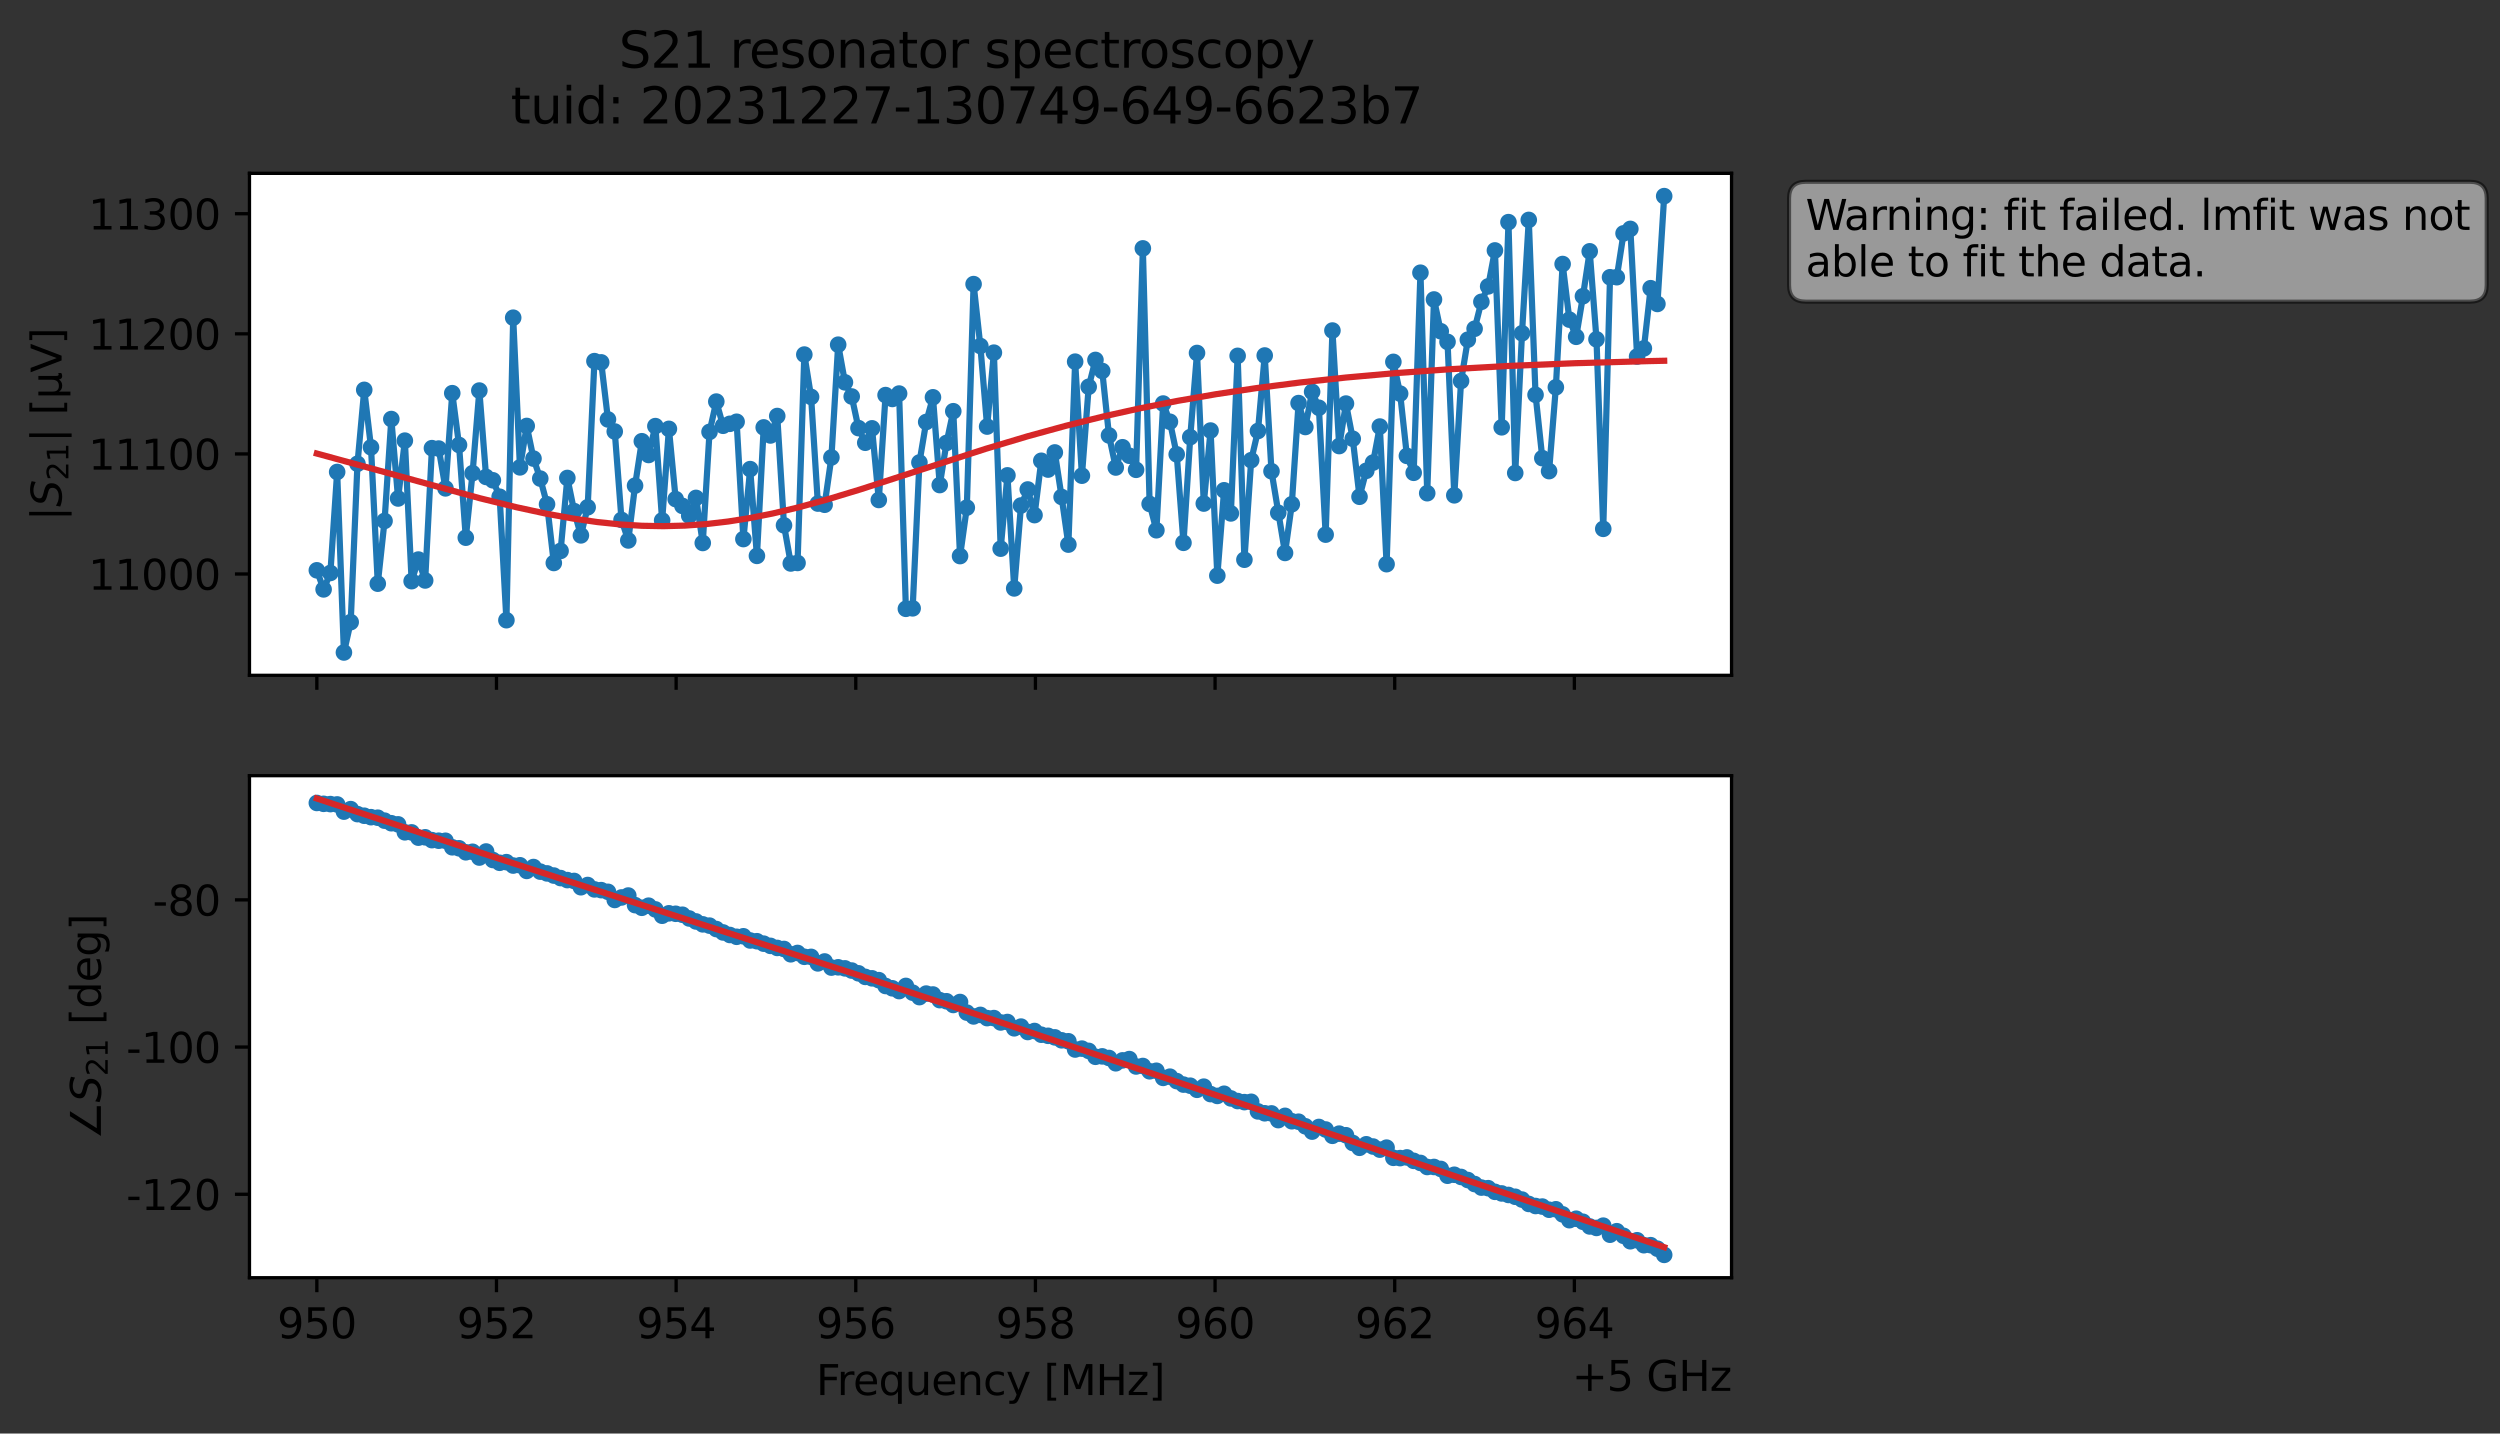 <?xml version="1.0" encoding="utf-8" standalone="no"?>
<!DOCTYPE svg PUBLIC "-//W3C//DTD SVG 1.1//EN"
  "http://www.w3.org/Graphics/SVG/1.1/DTD/svg11.dtd">
<svg xmlns:xlink="http://www.w3.org/1999/xlink" width="602.396pt" height="345.428pt" viewBox="0 0 602.396 345.428" xmlns="http://www.w3.org/2000/svg" version="1.1">
 <rect x="0" y="0" width="602.396" height="345.428" fill="#333333" stroke="none"/>
 <defs>
  <style type="text/css">*{stroke-linejoin: round; stroke-linecap: butt}</style>
 </defs>
 <g id="figure_1">
  <g id="patch_1">
   <path d="M 0 345.428 
L 602.396 345.428 
L 602.396 -0 
L 0 -0 
L 0 345.428 
z
" style="fill: none; opacity: 0"/>
  </g>
  <g id="axes_1">
   <g id="patch_2">
    <path d="M 60.112 162.72 
L 417.233 162.72 
L 417.233 41.76 
L 60.112 41.76 
z
" style="fill: #ffffff"/>
   </g>
   <g id="matplotlib.axis_1">
    <g id="xtick_1">
     <g id="line2d_1">
      <defs>
       <path id="mf1a88ca8af" d="M 0 0 
L 0 3.5 
" style="stroke: #000000; stroke-width: 0.8"/>
      </defs>
      <g>
       <use xlink:href="#mf1a88ca8af" x="76.345" y="162.72" style="stroke: #000000; stroke-width: 0.8"/>
      </g>
     </g>
    </g>
    <g id="xtick_2">
     <g id="line2d_2">
      <g>
       <use xlink:href="#mf1a88ca8af" x="119.632" y="162.72" style="stroke: #000000; stroke-width: 0.8"/>
      </g>
     </g>
    </g>
    <g id="xtick_3">
     <g id="line2d_3">
      <g>
       <use xlink:href="#mf1a88ca8af" x="162.92" y="162.72" style="stroke: #000000; stroke-width: 0.8"/>
      </g>
     </g>
    </g>
    <g id="xtick_4">
     <g id="line2d_4">
      <g>
       <use xlink:href="#mf1a88ca8af" x="206.207" y="162.72" style="stroke: #000000; stroke-width: 0.8"/>
      </g>
     </g>
    </g>
    <g id="xtick_5">
     <g id="line2d_5">
      <g>
       <use xlink:href="#mf1a88ca8af" x="249.494" y="162.72" style="stroke: #000000; stroke-width: 0.8"/>
      </g>
     </g>
    </g>
    <g id="xtick_6">
     <g id="line2d_6">
      <g>
       <use xlink:href="#mf1a88ca8af" x="292.782" y="162.72" style="stroke: #000000; stroke-width: 0.8"/>
      </g>
     </g>
    </g>
    <g id="xtick_7">
     <g id="line2d_7">
      <g>
       <use xlink:href="#mf1a88ca8af" x="336.069" y="162.72" style="stroke: #000000; stroke-width: 0.8"/>
      </g>
     </g>
    </g>
    <g id="xtick_8">
     <g id="line2d_8">
      <g>
       <use xlink:href="#mf1a88ca8af" x="379.356" y="162.72" style="stroke: #000000; stroke-width: 0.8"/>
      </g>
     </g>
    </g>
   </g>
   <g id="matplotlib.axis_2">
    <g id="ytick_1">
     <g id="line2d_9">
      <defs>
       <path id="m4ac1f6c380" d="M 0 0 
L -3.5 0 
" style="stroke: #000000; stroke-width: 0.8"/>
      </defs>
      <g>
       <use xlink:href="#m4ac1f6c380" x="60.112" y="138.309" style="stroke: #000000; stroke-width: 0.8"/>
      </g>
     </g>
     <g id="text_1">
      <!-- 11000 -->
      <g transform="translate(21.3 142.108) scale(0.1 -0.1)">
       <defs>
        <path id="DejaVuSans-31" d="M 794 531 
L 1825 531 
L 1825 4091 
L 703 3866 
L 703 4441 
L 1819 4666 
L 2450 4666 
L 2450 531 
L 3481 531 
L 3481 0 
L 794 0 
L 794 531 
z
" transform="scale(0.016)"/>
        <path id="DejaVuSans-30" d="M 2034 4250 
Q 1547 4250 1301 3770 
Q 1056 3291 1056 2328 
Q 1056 1369 1301 889 
Q 1547 409 2034 409 
Q 2525 409 2770 889 
Q 3016 1369 3016 2328 
Q 3016 3291 2770 3770 
Q 2525 4250 2034 4250 
z
M 2034 4750 
Q 2819 4750 3233 4129 
Q 3647 3509 3647 2328 
Q 3647 1150 3233 529 
Q 2819 -91 2034 -91 
Q 1250 -91 836 529 
Q 422 1150 422 2328 
Q 422 3509 836 4129 
Q 1250 4750 2034 4750 
z
" transform="scale(0.016)"/>
       </defs>
       <use xlink:href="#DejaVuSans-31"/>
       <use xlink:href="#DejaVuSans-31" x="63.623"/>
       <use xlink:href="#DejaVuSans-30" x="127.246"/>
       <use xlink:href="#DejaVuSans-30" x="190.869"/>
       <use xlink:href="#DejaVuSans-30" x="254.492"/>
      </g>
     </g>
    </g>
    <g id="ytick_2">
     <g id="line2d_10">
      <g>
       <use xlink:href="#m4ac1f6c380" x="60.112" y="109.374" style="stroke: #000000; stroke-width: 0.8"/>
      </g>
     </g>
     <g id="text_2">
      <!-- 11100 -->
      <g transform="translate(21.3 113.173) scale(0.1 -0.1)">
       <use xlink:href="#DejaVuSans-31"/>
       <use xlink:href="#DejaVuSans-31" x="63.623"/>
       <use xlink:href="#DejaVuSans-31" x="127.246"/>
       <use xlink:href="#DejaVuSans-30" x="190.869"/>
       <use xlink:href="#DejaVuSans-30" x="254.492"/>
      </g>
     </g>
    </g>
    <g id="ytick_3">
     <g id="line2d_11">
      <g>
       <use xlink:href="#m4ac1f6c380" x="60.112" y="80.439" style="stroke: #000000; stroke-width: 0.8"/>
      </g>
     </g>
     <g id="text_3">
      <!-- 11200 -->
      <g transform="translate(21.3 84.238) scale(0.1 -0.1)">
       <defs>
        <path id="DejaVuSans-32" d="M 1228 531 
L 3431 531 
L 3431 0 
L 469 0 
L 469 531 
Q 828 903 1448 1529 
Q 2069 2156 2228 2338 
Q 2531 2678 2651 2914 
Q 2772 3150 2772 3378 
Q 2772 3750 2511 3984 
Q 2250 4219 1831 4219 
Q 1534 4219 1204 4116 
Q 875 4013 500 3803 
L 500 4441 
Q 881 4594 1212 4672 
Q 1544 4750 1819 4750 
Q 2544 4750 2975 4387 
Q 3406 4025 3406 3419 
Q 3406 3131 3298 2873 
Q 3191 2616 2906 2266 
Q 2828 2175 2409 1742 
Q 1991 1309 1228 531 
z
" transform="scale(0.016)"/>
       </defs>
       <use xlink:href="#DejaVuSans-31"/>
       <use xlink:href="#DejaVuSans-31" x="63.623"/>
       <use xlink:href="#DejaVuSans-32" x="127.246"/>
       <use xlink:href="#DejaVuSans-30" x="190.869"/>
       <use xlink:href="#DejaVuSans-30" x="254.492"/>
      </g>
     </g>
    </g>
    <g id="ytick_4">
     <g id="line2d_12">
      <g>
       <use xlink:href="#m4ac1f6c380" x="60.112" y="51.504" style="stroke: #000000; stroke-width: 0.8"/>
      </g>
     </g>
     <g id="text_4">
      <!-- 11300 -->
      <g transform="translate(21.3 55.303) scale(0.1 -0.1)">
       <defs>
        <path id="DejaVuSans-33" d="M 2597 2516 
Q 3050 2419 3304 2112 
Q 3559 1806 3559 1356 
Q 3559 666 3084 287 
Q 2609 -91 1734 -91 
Q 1441 -91 1130 -33 
Q 819 25 488 141 
L 488 750 
Q 750 597 1062 519 
Q 1375 441 1716 441 
Q 2309 441 2620 675 
Q 2931 909 2931 1356 
Q 2931 1769 2642 2001 
Q 2353 2234 1838 2234 
L 1294 2234 
L 1294 2753 
L 1863 2753 
Q 2328 2753 2575 2939 
Q 2822 3125 2822 3475 
Q 2822 3834 2567 4026 
Q 2313 4219 1838 4219 
Q 1578 4219 1281 4162 
Q 984 4106 628 3988 
L 628 4550 
Q 988 4650 1302 4700 
Q 1616 4750 1894 4750 
Q 2613 4750 3031 4423 
Q 3450 4097 3450 3541 
Q 3450 3153 3228 2886 
Q 3006 2619 2597 2516 
z
" transform="scale(0.016)"/>
       </defs>
       <use xlink:href="#DejaVuSans-31"/>
       <use xlink:href="#DejaVuSans-31" x="63.623"/>
       <use xlink:href="#DejaVuSans-33" x="127.246"/>
       <use xlink:href="#DejaVuSans-30" x="190.869"/>
       <use xlink:href="#DejaVuSans-30" x="254.492"/>
      </g>
     </g>
    </g>
    <g id="text_5">
     <!-- $|S_{21}|$ [μV] -->
     <g transform="translate(14.9 125.49) rotate(-90) scale(0.1 -0.1)">
      <defs>
       <path id="DejaVuSans-7c" d="M 1344 4891 
L 1344 -1509 
L 813 -1509 
L 813 4891 
L 1344 4891 
z
" transform="scale(0.016)"/>
       <path id="DejaVuSans-Oblique-53" d="M 3859 4513 
L 3738 3897 
Q 3422 4066 3111 4152 
Q 2800 4238 2509 4238 
Q 1944 4238 1609 3991 
Q 1275 3744 1275 3334 
Q 1275 3109 1398 2989 
Q 1522 2869 2034 2731 
L 2413 2638 
Q 3053 2472 3303 2217 
Q 3553 1963 3553 1503 
Q 3553 797 2998 353 
Q 2444 -91 1538 -91 
Q 1166 -91 791 -17 
Q 416 56 38 206 
L 166 856 
Q 513 641 861 531 
Q 1209 422 1556 422 
Q 2147 422 2503 684 
Q 2859 947 2859 1369 
Q 2859 1650 2717 1795 
Q 2575 1941 2106 2059 
L 1728 2156 
Q 1081 2325 845 2545 
Q 609 2766 609 3163 
Q 609 3859 1145 4304 
Q 1681 4750 2541 4750 
Q 2875 4750 3203 4690 
Q 3531 4631 3859 4513 
z
" transform="scale(0.016)"/>
       <path id="DejaVuSans-20" transform="scale(0.016)"/>
       <path id="DejaVuSans-5b" d="M 550 4863 
L 1875 4863 
L 1875 4416 
L 1125 4416 
L 1125 -397 
L 1875 -397 
L 1875 -844 
L 550 -844 
L 550 4863 
z
" transform="scale(0.016)"/>
       <path id="DejaVuSans-3bc" d="M 544 -1331 
L 544 3500 
L 1119 3500 
L 1119 1325 
Q 1119 872 1334 640 
Q 1550 409 1972 409 
Q 2434 409 2667 671 
Q 2900 934 2900 1459 
L 2900 3500 
L 3475 3500 
L 3475 806 
Q 3475 619 3529 530 
Q 3584 441 3700 441 
Q 3728 441 3778 458 
Q 3828 475 3916 513 
L 3916 50 
Q 3788 -22 3673 -56 
Q 3559 -91 3450 -91 
Q 3234 -91 3106 31 
Q 2978 153 2931 403 
Q 2775 156 2548 32 
Q 2322 -91 2016 -91 
Q 1697 -91 1473 31 
Q 1250 153 1119 397 
L 1119 -1331 
L 544 -1331 
z
" transform="scale(0.016)"/>
       <path id="DejaVuSans-56" d="M 1831 0 
L 50 4666 
L 709 4666 
L 2188 738 
L 3669 4666 
L 4325 4666 
L 2547 0 
L 1831 0 
z
" transform="scale(0.016)"/>
       <path id="DejaVuSans-5d" d="M 1947 4863 
L 1947 -844 
L 622 -844 
L 622 -397 
L 1369 -397 
L 1369 4416 
L 622 4416 
L 622 4863 
L 1947 4863 
z
" transform="scale(0.016)"/>
      </defs>
      <use xlink:href="#DejaVuSans-7c" transform="translate(0 0.578)"/>
      <use xlink:href="#DejaVuSans-Oblique-53" transform="translate(33.691 0.578)"/>
      <use xlink:href="#DejaVuSans-32" transform="translate(97.168 -15.828) scale(0.7)"/>
      <use xlink:href="#DejaVuSans-31" transform="translate(141.704 -15.828) scale(0.7)"/>
      <use xlink:href="#DejaVuSans-7c" transform="translate(188.975 0.578)"/>
      <use xlink:href="#DejaVuSans-20" transform="translate(222.666 0.578)"/>
      <use xlink:href="#DejaVuSans-5b" transform="translate(254.453 0.578)"/>
      <use xlink:href="#DejaVuSans-3bc" transform="translate(293.467 0.578)"/>
      <use xlink:href="#DejaVuSans-56" transform="translate(357.09 0.578)"/>
      <use xlink:href="#DejaVuSans-5d" transform="translate(425.498 0.578)"/>
     </g>
    </g>
   </g>
   <g id="line2d_13">
    <path d="M 76.345 137.421 
L 77.977 142.018 
L 79.608 138.06 
L 81.24 113.723 
L 82.871 157.222 
L 84.502 149.909 
L 86.134 111.75 
L 87.765 93.938 
L 89.397 107.783 
L 91.028 140.644 
L 92.66 125.525 
L 94.291 100.972 
L 95.922 120.115 
L 97.554 106.175 
L 99.185 140.037 
L 100.817 134.83 
L 102.448 139.869 
L 104.08 107.985 
L 105.711 108.085 
L 107.342 117.677 
L 108.974 94.74 
L 110.605 107.217 
L 112.237 129.562 
L 113.868 114.011 
L 115.5 94.108 
L 117.131 114.924 
L 118.762 115.73 
L 120.394 119.691 
L 122.025 149.443 
L 123.657 76.554 
L 125.288 112.615 
L 126.92 102.637 
L 128.551 110.503 
L 130.182 115.319 
L 131.814 121.503 
L 133.445 135.656 
L 135.077 132.751 
L 136.708 115.17 
L 138.34 123.15 
L 139.971 129.002 
L 141.602 122.231 
L 143.234 87.017 
L 144.865 87.317 
L 146.497 101.068 
L 148.128 103.973 
L 149.76 125.277 
L 151.391 130.226 
L 153.022 117.018 
L 154.654 106.32 
L 156.285 109.635 
L 157.917 102.676 
L 159.548 125.408 
L 161.18 103.336 
L 162.811 120.267 
L 164.442 121.905 
L 166.074 124.257 
L 167.705 119.974 
L 169.337 130.837 
L 170.968 104.066 
L 172.6 96.764 
L 174.231 102.593 
L 177.494 101.625 
L 179.125 129.895 
L 180.757 113.036 
L 182.388 133.943 
L 184.02 102.987 
L 185.651 104.931 
L 187.282 100.243 
L 188.914 126.579 
L 190.545 135.775 
L 192.177 135.649 
L 193.808 85.434 
L 195.44 95.638 
L 197.071 121.34 
L 198.702 121.625 
L 200.334 110.225 
L 201.965 83.056 
L 203.597 92.129 
L 205.228 95.538 
L 206.86 103.157 
L 208.491 106.684 
L 210.122 103.21 
L 211.754 120.475 
L 213.385 95.199 
L 215.017 96.134 
L 216.648 94.832 
L 218.28 146.698 
L 219.911 146.583 
L 221.542 111.442 
L 223.174 101.68 
L 224.805 95.732 
L 226.437 116.88 
L 228.068 106.733 
L 229.7 99.088 
L 231.331 133.994 
L 232.962 122.314 
L 234.594 68.459 
L 236.225 83.374 
L 237.857 102.787 
L 239.488 84.976 
L 241.12 132.207 
L 242.751 114.541 
L 244.383 141.784 
L 246.014 121.806 
L 247.645 117.944 
L 249.277 124.121 
L 250.908 111.028 
L 252.54 113.145 
L 254.171 109.019 
L 255.803 119.746 
L 257.434 131.228 
L 259.065 87.144 
L 260.697 114.622 
L 262.328 93.198 
L 263.96 86.727 
L 265.591 89.386 
L 267.223 104.921 
L 268.854 112.652 
L 270.485 107.768 
L 272.117 109.814 
L 273.748 113.206 
L 275.38 59.85 
L 277.011 121.427 
L 278.643 127.771 
L 280.274 97.236 
L 281.905 101.627 
L 283.537 109.478 
L 285.168 130.797 
L 286.8 105.329 
L 288.431 85.053 
L 290.063 121.337 
L 291.694 103.744 
L 293.325 138.712 
L 294.957 118.138 
L 296.588 123.714 
L 298.22 85.745 
L 299.851 134.87 
L 301.483 110.888 
L 303.114 103.854 
L 304.745 85.658 
L 306.377 113.548 
L 309.64 133.238 
L 311.271 121.503 
L 312.903 97.128 
L 314.534 102.889 
L 316.165 94.412 
L 317.797 98.257 
L 319.428 128.825 
L 321.06 79.645 
L 322.691 107.484 
L 324.323 97.245 
L 325.954 105.722 
L 327.585 119.698 
L 329.217 113.443 
L 330.848 111.469 
L 332.48 102.782 
L 334.111 135.944 
L 335.743 87.193 
L 337.374 94.846 
L 339.005 109.852 
L 340.637 113.924 
L 342.268 65.712 
L 343.9 118.842 
L 345.531 72.161 
L 347.163 79.817 
L 348.794 82.374 
L 350.425 119.353 
L 352.057 91.803 
L 353.688 81.852 
L 355.32 79.217 
L 356.951 72.728 
L 358.583 69.013 
L 360.214 60.344 
L 361.845 102.965 
L 363.477 53.525 
L 365.108 113.973 
L 366.74 80.305 
L 368.371 52.99 
L 370.003 95.138 
L 371.634 110.397 
L 373.265 113.52 
L 374.897 93.32 
L 376.528 63.618 
L 378.16 77.022 
L 379.791 81.155 
L 381.423 71.377 
L 383.054 60.555 
L 384.685 81.764 
L 386.317 127.43 
L 387.948 66.806 
L 389.58 66.793 
L 391.211 56.234 
L 392.843 55.154 
L 394.474 85.909 
L 396.105 83.947 
L 397.737 69.444 
L 399.368 73.24 
L 401 47.258 
L 401 47.258 
" clip-path="url(#pf23d459536)" style="fill: none; stroke: #1f77b4; stroke-width: 1.5; stroke-linecap: square"/>
    <defs>
     <path id="m379f32807c" d="M 0 1.5 
C 0.398 1.5 0.779 1.342 1.061 1.061 
C 1.342 0.779 1.5 0.398 1.5 0 
C 1.5 -0.398 1.342 -0.779 1.061 -1.061 
C 0.779 -1.342 0.398 -1.5 0 -1.5 
C -0.398 -1.5 -0.779 -1.342 -1.061 -1.061 
C -1.342 -0.779 -1.5 -0.398 -1.5 0 
C -1.5 0.398 -1.342 0.779 -1.061 1.061 
C -0.779 1.342 -0.398 1.5 0 1.5 
z
" style="stroke: #1f77b4"/>
    </defs>
    <g clip-path="url(#pf23d459536)">
     <use xlink:href="#m379f32807c" x="76.345" y="137.421" style="fill: #1f77b4; stroke: #1f77b4"/>
     <use xlink:href="#m379f32807c" x="77.977" y="142.018" style="fill: #1f77b4; stroke: #1f77b4"/>
     <use xlink:href="#m379f32807c" x="79.608" y="138.06" style="fill: #1f77b4; stroke: #1f77b4"/>
     <use xlink:href="#m379f32807c" x="81.24" y="113.723" style="fill: #1f77b4; stroke: #1f77b4"/>
     <use xlink:href="#m379f32807c" x="82.871" y="157.222" style="fill: #1f77b4; stroke: #1f77b4"/>
     <use xlink:href="#m379f32807c" x="84.502" y="149.909" style="fill: #1f77b4; stroke: #1f77b4"/>
     <use xlink:href="#m379f32807c" x="86.134" y="111.75" style="fill: #1f77b4; stroke: #1f77b4"/>
     <use xlink:href="#m379f32807c" x="87.765" y="93.938" style="fill: #1f77b4; stroke: #1f77b4"/>
     <use xlink:href="#m379f32807c" x="89.397" y="107.783" style="fill: #1f77b4; stroke: #1f77b4"/>
     <use xlink:href="#m379f32807c" x="91.028" y="140.644" style="fill: #1f77b4; stroke: #1f77b4"/>
     <use xlink:href="#m379f32807c" x="92.66" y="125.525" style="fill: #1f77b4; stroke: #1f77b4"/>
     <use xlink:href="#m379f32807c" x="94.291" y="100.972" style="fill: #1f77b4; stroke: #1f77b4"/>
     <use xlink:href="#m379f32807c" x="95.922" y="120.115" style="fill: #1f77b4; stroke: #1f77b4"/>
     <use xlink:href="#m379f32807c" x="97.554" y="106.175" style="fill: #1f77b4; stroke: #1f77b4"/>
     <use xlink:href="#m379f32807c" x="99.185" y="140.037" style="fill: #1f77b4; stroke: #1f77b4"/>
     <use xlink:href="#m379f32807c" x="100.817" y="134.83" style="fill: #1f77b4; stroke: #1f77b4"/>
     <use xlink:href="#m379f32807c" x="102.448" y="139.869" style="fill: #1f77b4; stroke: #1f77b4"/>
     <use xlink:href="#m379f32807c" x="104.08" y="107.985" style="fill: #1f77b4; stroke: #1f77b4"/>
     <use xlink:href="#m379f32807c" x="105.711" y="108.085" style="fill: #1f77b4; stroke: #1f77b4"/>
     <use xlink:href="#m379f32807c" x="107.342" y="117.677" style="fill: #1f77b4; stroke: #1f77b4"/>
     <use xlink:href="#m379f32807c" x="108.974" y="94.74" style="fill: #1f77b4; stroke: #1f77b4"/>
     <use xlink:href="#m379f32807c" x="110.605" y="107.217" style="fill: #1f77b4; stroke: #1f77b4"/>
     <use xlink:href="#m379f32807c" x="112.237" y="129.562" style="fill: #1f77b4; stroke: #1f77b4"/>
     <use xlink:href="#m379f32807c" x="113.868" y="114.011" style="fill: #1f77b4; stroke: #1f77b4"/>
     <use xlink:href="#m379f32807c" x="115.5" y="94.108" style="fill: #1f77b4; stroke: #1f77b4"/>
     <use xlink:href="#m379f32807c" x="117.131" y="114.924" style="fill: #1f77b4; stroke: #1f77b4"/>
     <use xlink:href="#m379f32807c" x="118.762" y="115.73" style="fill: #1f77b4; stroke: #1f77b4"/>
     <use xlink:href="#m379f32807c" x="120.394" y="119.691" style="fill: #1f77b4; stroke: #1f77b4"/>
     <use xlink:href="#m379f32807c" x="122.025" y="149.443" style="fill: #1f77b4; stroke: #1f77b4"/>
     <use xlink:href="#m379f32807c" x="123.657" y="76.554" style="fill: #1f77b4; stroke: #1f77b4"/>
     <use xlink:href="#m379f32807c" x="125.288" y="112.615" style="fill: #1f77b4; stroke: #1f77b4"/>
     <use xlink:href="#m379f32807c" x="126.92" y="102.637" style="fill: #1f77b4; stroke: #1f77b4"/>
     <use xlink:href="#m379f32807c" x="128.551" y="110.503" style="fill: #1f77b4; stroke: #1f77b4"/>
     <use xlink:href="#m379f32807c" x="130.182" y="115.319" style="fill: #1f77b4; stroke: #1f77b4"/>
     <use xlink:href="#m379f32807c" x="131.814" y="121.503" style="fill: #1f77b4; stroke: #1f77b4"/>
     <use xlink:href="#m379f32807c" x="133.445" y="135.656" style="fill: #1f77b4; stroke: #1f77b4"/>
     <use xlink:href="#m379f32807c" x="135.077" y="132.751" style="fill: #1f77b4; stroke: #1f77b4"/>
     <use xlink:href="#m379f32807c" x="136.708" y="115.17" style="fill: #1f77b4; stroke: #1f77b4"/>
     <use xlink:href="#m379f32807c" x="138.34" y="123.15" style="fill: #1f77b4; stroke: #1f77b4"/>
     <use xlink:href="#m379f32807c" x="139.971" y="129.002" style="fill: #1f77b4; stroke: #1f77b4"/>
     <use xlink:href="#m379f32807c" x="141.602" y="122.231" style="fill: #1f77b4; stroke: #1f77b4"/>
     <use xlink:href="#m379f32807c" x="143.234" y="87.017" style="fill: #1f77b4; stroke: #1f77b4"/>
     <use xlink:href="#m379f32807c" x="144.865" y="87.317" style="fill: #1f77b4; stroke: #1f77b4"/>
     <use xlink:href="#m379f32807c" x="146.497" y="101.068" style="fill: #1f77b4; stroke: #1f77b4"/>
     <use xlink:href="#m379f32807c" x="148.128" y="103.973" style="fill: #1f77b4; stroke: #1f77b4"/>
     <use xlink:href="#m379f32807c" x="149.76" y="125.277" style="fill: #1f77b4; stroke: #1f77b4"/>
     <use xlink:href="#m379f32807c" x="151.391" y="130.226" style="fill: #1f77b4; stroke: #1f77b4"/>
     <use xlink:href="#m379f32807c" x="153.022" y="117.018" style="fill: #1f77b4; stroke: #1f77b4"/>
     <use xlink:href="#m379f32807c" x="154.654" y="106.32" style="fill: #1f77b4; stroke: #1f77b4"/>
     <use xlink:href="#m379f32807c" x="156.285" y="109.635" style="fill: #1f77b4; stroke: #1f77b4"/>
     <use xlink:href="#m379f32807c" x="157.917" y="102.676" style="fill: #1f77b4; stroke: #1f77b4"/>
     <use xlink:href="#m379f32807c" x="159.548" y="125.408" style="fill: #1f77b4; stroke: #1f77b4"/>
     <use xlink:href="#m379f32807c" x="161.18" y="103.336" style="fill: #1f77b4; stroke: #1f77b4"/>
     <use xlink:href="#m379f32807c" x="162.811" y="120.267" style="fill: #1f77b4; stroke: #1f77b4"/>
     <use xlink:href="#m379f32807c" x="164.442" y="121.905" style="fill: #1f77b4; stroke: #1f77b4"/>
     <use xlink:href="#m379f32807c" x="166.074" y="124.257" style="fill: #1f77b4; stroke: #1f77b4"/>
     <use xlink:href="#m379f32807c" x="167.705" y="119.974" style="fill: #1f77b4; stroke: #1f77b4"/>
     <use xlink:href="#m379f32807c" x="169.337" y="130.837" style="fill: #1f77b4; stroke: #1f77b4"/>
     <use xlink:href="#m379f32807c" x="170.968" y="104.066" style="fill: #1f77b4; stroke: #1f77b4"/>
     <use xlink:href="#m379f32807c" x="172.6" y="96.764" style="fill: #1f77b4; stroke: #1f77b4"/>
     <use xlink:href="#m379f32807c" x="174.231" y="102.593" style="fill: #1f77b4; stroke: #1f77b4"/>
     <use xlink:href="#m379f32807c" x="175.862" y="102.121" style="fill: #1f77b4; stroke: #1f77b4"/>
     <use xlink:href="#m379f32807c" x="177.494" y="101.625" style="fill: #1f77b4; stroke: #1f77b4"/>
     <use xlink:href="#m379f32807c" x="179.125" y="129.895" style="fill: #1f77b4; stroke: #1f77b4"/>
     <use xlink:href="#m379f32807c" x="180.757" y="113.036" style="fill: #1f77b4; stroke: #1f77b4"/>
     <use xlink:href="#m379f32807c" x="182.388" y="133.943" style="fill: #1f77b4; stroke: #1f77b4"/>
     <use xlink:href="#m379f32807c" x="184.02" y="102.987" style="fill: #1f77b4; stroke: #1f77b4"/>
     <use xlink:href="#m379f32807c" x="185.651" y="104.931" style="fill: #1f77b4; stroke: #1f77b4"/>
     <use xlink:href="#m379f32807c" x="187.282" y="100.243" style="fill: #1f77b4; stroke: #1f77b4"/>
     <use xlink:href="#m379f32807c" x="188.914" y="126.579" style="fill: #1f77b4; stroke: #1f77b4"/>
     <use xlink:href="#m379f32807c" x="190.545" y="135.775" style="fill: #1f77b4; stroke: #1f77b4"/>
     <use xlink:href="#m379f32807c" x="192.177" y="135.649" style="fill: #1f77b4; stroke: #1f77b4"/>
     <use xlink:href="#m379f32807c" x="193.808" y="85.434" style="fill: #1f77b4; stroke: #1f77b4"/>
     <use xlink:href="#m379f32807c" x="195.44" y="95.638" style="fill: #1f77b4; stroke: #1f77b4"/>
     <use xlink:href="#m379f32807c" x="197.071" y="121.34" style="fill: #1f77b4; stroke: #1f77b4"/>
     <use xlink:href="#m379f32807c" x="198.702" y="121.625" style="fill: #1f77b4; stroke: #1f77b4"/>
     <use xlink:href="#m379f32807c" x="200.334" y="110.225" style="fill: #1f77b4; stroke: #1f77b4"/>
     <use xlink:href="#m379f32807c" x="201.965" y="83.056" style="fill: #1f77b4; stroke: #1f77b4"/>
     <use xlink:href="#m379f32807c" x="203.597" y="92.129" style="fill: #1f77b4; stroke: #1f77b4"/>
     <use xlink:href="#m379f32807c" x="205.228" y="95.538" style="fill: #1f77b4; stroke: #1f77b4"/>
     <use xlink:href="#m379f32807c" x="206.86" y="103.157" style="fill: #1f77b4; stroke: #1f77b4"/>
     <use xlink:href="#m379f32807c" x="208.491" y="106.684" style="fill: #1f77b4; stroke: #1f77b4"/>
     <use xlink:href="#m379f32807c" x="210.122" y="103.21" style="fill: #1f77b4; stroke: #1f77b4"/>
     <use xlink:href="#m379f32807c" x="211.754" y="120.475" style="fill: #1f77b4; stroke: #1f77b4"/>
     <use xlink:href="#m379f32807c" x="213.385" y="95.199" style="fill: #1f77b4; stroke: #1f77b4"/>
     <use xlink:href="#m379f32807c" x="215.017" y="96.134" style="fill: #1f77b4; stroke: #1f77b4"/>
     <use xlink:href="#m379f32807c" x="216.648" y="94.832" style="fill: #1f77b4; stroke: #1f77b4"/>
     <use xlink:href="#m379f32807c" x="218.28" y="146.698" style="fill: #1f77b4; stroke: #1f77b4"/>
     <use xlink:href="#m379f32807c" x="219.911" y="146.583" style="fill: #1f77b4; stroke: #1f77b4"/>
     <use xlink:href="#m379f32807c" x="221.542" y="111.442" style="fill: #1f77b4; stroke: #1f77b4"/>
     <use xlink:href="#m379f32807c" x="223.174" y="101.68" style="fill: #1f77b4; stroke: #1f77b4"/>
     <use xlink:href="#m379f32807c" x="224.805" y="95.732" style="fill: #1f77b4; stroke: #1f77b4"/>
     <use xlink:href="#m379f32807c" x="226.437" y="116.88" style="fill: #1f77b4; stroke: #1f77b4"/>
     <use xlink:href="#m379f32807c" x="228.068" y="106.733" style="fill: #1f77b4; stroke: #1f77b4"/>
     <use xlink:href="#m379f32807c" x="229.7" y="99.088" style="fill: #1f77b4; stroke: #1f77b4"/>
     <use xlink:href="#m379f32807c" x="231.331" y="133.994" style="fill: #1f77b4; stroke: #1f77b4"/>
     <use xlink:href="#m379f32807c" x="232.962" y="122.314" style="fill: #1f77b4; stroke: #1f77b4"/>
     <use xlink:href="#m379f32807c" x="234.594" y="68.459" style="fill: #1f77b4; stroke: #1f77b4"/>
     <use xlink:href="#m379f32807c" x="236.225" y="83.374" style="fill: #1f77b4; stroke: #1f77b4"/>
     <use xlink:href="#m379f32807c" x="237.857" y="102.787" style="fill: #1f77b4; stroke: #1f77b4"/>
     <use xlink:href="#m379f32807c" x="239.488" y="84.976" style="fill: #1f77b4; stroke: #1f77b4"/>
     <use xlink:href="#m379f32807c" x="241.12" y="132.207" style="fill: #1f77b4; stroke: #1f77b4"/>
     <use xlink:href="#m379f32807c" x="242.751" y="114.541" style="fill: #1f77b4; stroke: #1f77b4"/>
     <use xlink:href="#m379f32807c" x="244.383" y="141.784" style="fill: #1f77b4; stroke: #1f77b4"/>
     <use xlink:href="#m379f32807c" x="246.014" y="121.806" style="fill: #1f77b4; stroke: #1f77b4"/>
     <use xlink:href="#m379f32807c" x="247.645" y="117.944" style="fill: #1f77b4; stroke: #1f77b4"/>
     <use xlink:href="#m379f32807c" x="249.277" y="124.121" style="fill: #1f77b4; stroke: #1f77b4"/>
     <use xlink:href="#m379f32807c" x="250.908" y="111.028" style="fill: #1f77b4; stroke: #1f77b4"/>
     <use xlink:href="#m379f32807c" x="252.54" y="113.145" style="fill: #1f77b4; stroke: #1f77b4"/>
     <use xlink:href="#m379f32807c" x="254.171" y="109.019" style="fill: #1f77b4; stroke: #1f77b4"/>
     <use xlink:href="#m379f32807c" x="255.803" y="119.746" style="fill: #1f77b4; stroke: #1f77b4"/>
     <use xlink:href="#m379f32807c" x="257.434" y="131.228" style="fill: #1f77b4; stroke: #1f77b4"/>
     <use xlink:href="#m379f32807c" x="259.065" y="87.144" style="fill: #1f77b4; stroke: #1f77b4"/>
     <use xlink:href="#m379f32807c" x="260.697" y="114.622" style="fill: #1f77b4; stroke: #1f77b4"/>
     <use xlink:href="#m379f32807c" x="262.328" y="93.198" style="fill: #1f77b4; stroke: #1f77b4"/>
     <use xlink:href="#m379f32807c" x="263.96" y="86.727" style="fill: #1f77b4; stroke: #1f77b4"/>
     <use xlink:href="#m379f32807c" x="265.591" y="89.386" style="fill: #1f77b4; stroke: #1f77b4"/>
     <use xlink:href="#m379f32807c" x="267.223" y="104.921" style="fill: #1f77b4; stroke: #1f77b4"/>
     <use xlink:href="#m379f32807c" x="268.854" y="112.652" style="fill: #1f77b4; stroke: #1f77b4"/>
     <use xlink:href="#m379f32807c" x="270.485" y="107.768" style="fill: #1f77b4; stroke: #1f77b4"/>
     <use xlink:href="#m379f32807c" x="272.117" y="109.814" style="fill: #1f77b4; stroke: #1f77b4"/>
     <use xlink:href="#m379f32807c" x="273.748" y="113.206" style="fill: #1f77b4; stroke: #1f77b4"/>
     <use xlink:href="#m379f32807c" x="275.38" y="59.85" style="fill: #1f77b4; stroke: #1f77b4"/>
     <use xlink:href="#m379f32807c" x="277.011" y="121.427" style="fill: #1f77b4; stroke: #1f77b4"/>
     <use xlink:href="#m379f32807c" x="278.643" y="127.771" style="fill: #1f77b4; stroke: #1f77b4"/>
     <use xlink:href="#m379f32807c" x="280.274" y="97.236" style="fill: #1f77b4; stroke: #1f77b4"/>
     <use xlink:href="#m379f32807c" x="281.905" y="101.627" style="fill: #1f77b4; stroke: #1f77b4"/>
     <use xlink:href="#m379f32807c" x="283.537" y="109.478" style="fill: #1f77b4; stroke: #1f77b4"/>
     <use xlink:href="#m379f32807c" x="285.168" y="130.797" style="fill: #1f77b4; stroke: #1f77b4"/>
     <use xlink:href="#m379f32807c" x="286.8" y="105.329" style="fill: #1f77b4; stroke: #1f77b4"/>
     <use xlink:href="#m379f32807c" x="288.431" y="85.053" style="fill: #1f77b4; stroke: #1f77b4"/>
     <use xlink:href="#m379f32807c" x="290.063" y="121.337" style="fill: #1f77b4; stroke: #1f77b4"/>
     <use xlink:href="#m379f32807c" x="291.694" y="103.744" style="fill: #1f77b4; stroke: #1f77b4"/>
     <use xlink:href="#m379f32807c" x="293.325" y="138.712" style="fill: #1f77b4; stroke: #1f77b4"/>
     <use xlink:href="#m379f32807c" x="294.957" y="118.138" style="fill: #1f77b4; stroke: #1f77b4"/>
     <use xlink:href="#m379f32807c" x="296.588" y="123.714" style="fill: #1f77b4; stroke: #1f77b4"/>
     <use xlink:href="#m379f32807c" x="298.22" y="85.745" style="fill: #1f77b4; stroke: #1f77b4"/>
     <use xlink:href="#m379f32807c" x="299.851" y="134.87" style="fill: #1f77b4; stroke: #1f77b4"/>
     <use xlink:href="#m379f32807c" x="301.483" y="110.888" style="fill: #1f77b4; stroke: #1f77b4"/>
     <use xlink:href="#m379f32807c" x="303.114" y="103.854" style="fill: #1f77b4; stroke: #1f77b4"/>
     <use xlink:href="#m379f32807c" x="304.745" y="85.658" style="fill: #1f77b4; stroke: #1f77b4"/>
     <use xlink:href="#m379f32807c" x="306.377" y="113.548" style="fill: #1f77b4; stroke: #1f77b4"/>
     <use xlink:href="#m379f32807c" x="308.008" y="123.563" style="fill: #1f77b4; stroke: #1f77b4"/>
     <use xlink:href="#m379f32807c" x="309.64" y="133.238" style="fill: #1f77b4; stroke: #1f77b4"/>
     <use xlink:href="#m379f32807c" x="311.271" y="121.503" style="fill: #1f77b4; stroke: #1f77b4"/>
     <use xlink:href="#m379f32807c" x="312.903" y="97.128" style="fill: #1f77b4; stroke: #1f77b4"/>
     <use xlink:href="#m379f32807c" x="314.534" y="102.889" style="fill: #1f77b4; stroke: #1f77b4"/>
     <use xlink:href="#m379f32807c" x="316.165" y="94.412" style="fill: #1f77b4; stroke: #1f77b4"/>
     <use xlink:href="#m379f32807c" x="317.797" y="98.257" style="fill: #1f77b4; stroke: #1f77b4"/>
     <use xlink:href="#m379f32807c" x="319.428" y="128.825" style="fill: #1f77b4; stroke: #1f77b4"/>
     <use xlink:href="#m379f32807c" x="321.06" y="79.645" style="fill: #1f77b4; stroke: #1f77b4"/>
     <use xlink:href="#m379f32807c" x="322.691" y="107.484" style="fill: #1f77b4; stroke: #1f77b4"/>
     <use xlink:href="#m379f32807c" x="324.323" y="97.245" style="fill: #1f77b4; stroke: #1f77b4"/>
     <use xlink:href="#m379f32807c" x="325.954" y="105.722" style="fill: #1f77b4; stroke: #1f77b4"/>
     <use xlink:href="#m379f32807c" x="327.585" y="119.698" style="fill: #1f77b4; stroke: #1f77b4"/>
     <use xlink:href="#m379f32807c" x="329.217" y="113.443" style="fill: #1f77b4; stroke: #1f77b4"/>
     <use xlink:href="#m379f32807c" x="330.848" y="111.469" style="fill: #1f77b4; stroke: #1f77b4"/>
     <use xlink:href="#m379f32807c" x="332.48" y="102.782" style="fill: #1f77b4; stroke: #1f77b4"/>
     <use xlink:href="#m379f32807c" x="334.111" y="135.944" style="fill: #1f77b4; stroke: #1f77b4"/>
     <use xlink:href="#m379f32807c" x="335.743" y="87.193" style="fill: #1f77b4; stroke: #1f77b4"/>
     <use xlink:href="#m379f32807c" x="337.374" y="94.846" style="fill: #1f77b4; stroke: #1f77b4"/>
     <use xlink:href="#m379f32807c" x="339.005" y="109.852" style="fill: #1f77b4; stroke: #1f77b4"/>
     <use xlink:href="#m379f32807c" x="340.637" y="113.924" style="fill: #1f77b4; stroke: #1f77b4"/>
     <use xlink:href="#m379f32807c" x="342.268" y="65.712" style="fill: #1f77b4; stroke: #1f77b4"/>
     <use xlink:href="#m379f32807c" x="343.9" y="118.842" style="fill: #1f77b4; stroke: #1f77b4"/>
     <use xlink:href="#m379f32807c" x="345.531" y="72.161" style="fill: #1f77b4; stroke: #1f77b4"/>
     <use xlink:href="#m379f32807c" x="347.163" y="79.817" style="fill: #1f77b4; stroke: #1f77b4"/>
     <use xlink:href="#m379f32807c" x="348.794" y="82.374" style="fill: #1f77b4; stroke: #1f77b4"/>
     <use xlink:href="#m379f32807c" x="350.425" y="119.353" style="fill: #1f77b4; stroke: #1f77b4"/>
     <use xlink:href="#m379f32807c" x="352.057" y="91.803" style="fill: #1f77b4; stroke: #1f77b4"/>
     <use xlink:href="#m379f32807c" x="353.688" y="81.852" style="fill: #1f77b4; stroke: #1f77b4"/>
     <use xlink:href="#m379f32807c" x="355.32" y="79.217" style="fill: #1f77b4; stroke: #1f77b4"/>
     <use xlink:href="#m379f32807c" x="356.951" y="72.728" style="fill: #1f77b4; stroke: #1f77b4"/>
     <use xlink:href="#m379f32807c" x="358.583" y="69.013" style="fill: #1f77b4; stroke: #1f77b4"/>
     <use xlink:href="#m379f32807c" x="360.214" y="60.344" style="fill: #1f77b4; stroke: #1f77b4"/>
     <use xlink:href="#m379f32807c" x="361.845" y="102.965" style="fill: #1f77b4; stroke: #1f77b4"/>
     <use xlink:href="#m379f32807c" x="363.477" y="53.525" style="fill: #1f77b4; stroke: #1f77b4"/>
     <use xlink:href="#m379f32807c" x="365.108" y="113.973" style="fill: #1f77b4; stroke: #1f77b4"/>
     <use xlink:href="#m379f32807c" x="366.74" y="80.305" style="fill: #1f77b4; stroke: #1f77b4"/>
     <use xlink:href="#m379f32807c" x="368.371" y="52.99" style="fill: #1f77b4; stroke: #1f77b4"/>
     <use xlink:href="#m379f32807c" x="370.003" y="95.138" style="fill: #1f77b4; stroke: #1f77b4"/>
     <use xlink:href="#m379f32807c" x="371.634" y="110.397" style="fill: #1f77b4; stroke: #1f77b4"/>
     <use xlink:href="#m379f32807c" x="373.265" y="113.52" style="fill: #1f77b4; stroke: #1f77b4"/>
     <use xlink:href="#m379f32807c" x="374.897" y="93.32" style="fill: #1f77b4; stroke: #1f77b4"/>
     <use xlink:href="#m379f32807c" x="376.528" y="63.618" style="fill: #1f77b4; stroke: #1f77b4"/>
     <use xlink:href="#m379f32807c" x="378.16" y="77.022" style="fill: #1f77b4; stroke: #1f77b4"/>
     <use xlink:href="#m379f32807c" x="379.791" y="81.155" style="fill: #1f77b4; stroke: #1f77b4"/>
     <use xlink:href="#m379f32807c" x="381.423" y="71.377" style="fill: #1f77b4; stroke: #1f77b4"/>
     <use xlink:href="#m379f32807c" x="383.054" y="60.555" style="fill: #1f77b4; stroke: #1f77b4"/>
     <use xlink:href="#m379f32807c" x="384.685" y="81.764" style="fill: #1f77b4; stroke: #1f77b4"/>
     <use xlink:href="#m379f32807c" x="386.317" y="127.43" style="fill: #1f77b4; stroke: #1f77b4"/>
     <use xlink:href="#m379f32807c" x="387.948" y="66.806" style="fill: #1f77b4; stroke: #1f77b4"/>
     <use xlink:href="#m379f32807c" x="389.58" y="66.793" style="fill: #1f77b4; stroke: #1f77b4"/>
     <use xlink:href="#m379f32807c" x="391.211" y="56.234" style="fill: #1f77b4; stroke: #1f77b4"/>
     <use xlink:href="#m379f32807c" x="392.843" y="55.154" style="fill: #1f77b4; stroke: #1f77b4"/>
     <use xlink:href="#m379f32807c" x="394.474" y="85.909" style="fill: #1f77b4; stroke: #1f77b4"/>
     <use xlink:href="#m379f32807c" x="396.105" y="83.947" style="fill: #1f77b4; stroke: #1f77b4"/>
     <use xlink:href="#m379f32807c" x="397.737" y="69.444" style="fill: #1f77b4; stroke: #1f77b4"/>
     <use xlink:href="#m379f32807c" x="399.368" y="73.24" style="fill: #1f77b4; stroke: #1f77b4"/>
     <use xlink:href="#m379f32807c" x="401" y="47.258" style="fill: #1f77b4; stroke: #1f77b4"/>
    </g>
   </g>
   <g id="line2d_14">
    <path d="M 76.345 109.285 
L 91.619 113.466 
L 115.668 120.063 
L 124.442 122.222 
L 131.592 123.769 
L 138.091 124.952 
L 143.941 125.794 
L 149.466 126.368 
L 154.665 126.689 
L 159.865 126.785 
L 165.065 126.645 
L 170.264 126.269 
L 175.464 125.661 
L 180.664 124.832 
L 186.188 123.729 
L 192.363 122.257 
L 199.187 120.39 
L 207.312 117.926 
L 219.661 113.917 
L 237.535 108.141 
L 247.609 105.127 
L 256.709 102.629 
L 265.808 100.364 
L 274.583 98.407 
L 283.682 96.604 
L 293.107 94.968 
L 302.856 93.501 
L 313.255 92.164 
L 324.305 90.97 
L 336.329 89.899 
L 349.328 88.97 
L 363.627 88.175 
L 379.551 87.517 
L 397.425 87.008 
L 401 86.93 
L 401 86.93 
" clip-path="url(#pf23d459536)" style="fill: none; stroke: #d62728; stroke-width: 1.5; stroke-linecap: square"/>
   </g>
   <g id="patch_3">
    <path d="M 60.112 162.72 
L 60.112 41.76 
" style="fill: none; stroke: #000000; stroke-width: 0.8; stroke-linejoin: miter; stroke-linecap: square"/>
   </g>
   <g id="patch_4">
    <path d="M 417.233 162.72 
L 417.233 41.76 
" style="fill: none; stroke: #000000; stroke-width: 0.8; stroke-linejoin: miter; stroke-linecap: square"/>
   </g>
   <g id="patch_5">
    <path d="M 60.112 162.72 
L 417.233 162.72 
" style="fill: none; stroke: #000000; stroke-width: 0.8; stroke-linejoin: miter; stroke-linecap: square"/>
   </g>
   <g id="patch_6">
    <path d="M 60.112 41.76 
L 417.233 41.76 
" style="fill: none; stroke: #000000; stroke-width: 0.8; stroke-linejoin: miter; stroke-linecap: square"/>
   </g>
   <g id="text_6">
    <g id="patch_7">
     <path d="M 435.089 72.684 
L 595.196 72.684 
Q 599.196 72.684 599.196 68.684 
L 599.196 47.808 
Q 599.196 43.808 595.196 43.808 
L 435.089 43.808 
Q 431.089 43.808 431.089 47.808 
L 431.089 68.684 
Q 431.089 72.684 435.089 72.684 
z
" style="fill: #ffffff; opacity: 0.5; stroke: #000000; stroke-linejoin: miter"/>
    </g>
    <!-- Warning: fit failed. lmfit was not -->
    <g transform="translate(435.089 55.406) scale(0.1 -0.1)">
     <defs>
      <path id="DejaVuSans-57" d="M 213 4666 
L 850 4666 
L 1831 722 
L 2809 4666 
L 3519 4666 
L 4500 722 
L 5478 4666 
L 6119 4666 
L 4947 0 
L 4153 0 
L 3169 4050 
L 2175 0 
L 1381 0 
L 213 4666 
z
" transform="scale(0.016)"/>
      <path id="DejaVuSans-61" d="M 2194 1759 
Q 1497 1759 1228 1600 
Q 959 1441 959 1056 
Q 959 750 1161 570 
Q 1363 391 1709 391 
Q 2188 391 2477 730 
Q 2766 1069 2766 1631 
L 2766 1759 
L 2194 1759 
z
M 3341 1997 
L 3341 0 
L 2766 0 
L 2766 531 
Q 2569 213 2275 61 
Q 1981 -91 1556 -91 
Q 1019 -91 701 211 
Q 384 513 384 1019 
Q 384 1609 779 1909 
Q 1175 2209 1959 2209 
L 2766 2209 
L 2766 2266 
Q 2766 2663 2505 2880 
Q 2244 3097 1772 3097 
Q 1472 3097 1187 3025 
Q 903 2953 641 2809 
L 641 3341 
Q 956 3463 1253 3523 
Q 1550 3584 1831 3584 
Q 2591 3584 2966 3190 
Q 3341 2797 3341 1997 
z
" transform="scale(0.016)"/>
      <path id="DejaVuSans-72" d="M 2631 2963 
Q 2534 3019 2420 3045 
Q 2306 3072 2169 3072 
Q 1681 3072 1420 2755 
Q 1159 2438 1159 1844 
L 1159 0 
L 581 0 
L 581 3500 
L 1159 3500 
L 1159 2956 
Q 1341 3275 1631 3429 
Q 1922 3584 2338 3584 
Q 2397 3584 2469 3576 
Q 2541 3569 2628 3553 
L 2631 2963 
z
" transform="scale(0.016)"/>
      <path id="DejaVuSans-6e" d="M 3513 2113 
L 3513 0 
L 2938 0 
L 2938 2094 
Q 2938 2591 2744 2837 
Q 2550 3084 2163 3084 
Q 1697 3084 1428 2787 
Q 1159 2491 1159 1978 
L 1159 0 
L 581 0 
L 581 3500 
L 1159 3500 
L 1159 2956 
Q 1366 3272 1645 3428 
Q 1925 3584 2291 3584 
Q 2894 3584 3203 3211 
Q 3513 2838 3513 2113 
z
" transform="scale(0.016)"/>
      <path id="DejaVuSans-69" d="M 603 3500 
L 1178 3500 
L 1178 0 
L 603 0 
L 603 3500 
z
M 603 4863 
L 1178 4863 
L 1178 4134 
L 603 4134 
L 603 4863 
z
" transform="scale(0.016)"/>
      <path id="DejaVuSans-67" d="M 2906 1791 
Q 2906 2416 2648 2759 
Q 2391 3103 1925 3103 
Q 1463 3103 1205 2759 
Q 947 2416 947 1791 
Q 947 1169 1205 825 
Q 1463 481 1925 481 
Q 2391 481 2648 825 
Q 2906 1169 2906 1791 
z
M 3481 434 
Q 3481 -459 3084 -895 
Q 2688 -1331 1869 -1331 
Q 1566 -1331 1297 -1286 
Q 1028 -1241 775 -1147 
L 775 -588 
Q 1028 -725 1275 -790 
Q 1522 -856 1778 -856 
Q 2344 -856 2625 -561 
Q 2906 -266 2906 331 
L 2906 616 
Q 2728 306 2450 153 
Q 2172 0 1784 0 
Q 1141 0 747 490 
Q 353 981 353 1791 
Q 353 2603 747 3093 
Q 1141 3584 1784 3584 
Q 2172 3584 2450 3431 
Q 2728 3278 2906 2969 
L 2906 3500 
L 3481 3500 
L 3481 434 
z
" transform="scale(0.016)"/>
      <path id="DejaVuSans-3a" d="M 750 794 
L 1409 794 
L 1409 0 
L 750 0 
L 750 794 
z
M 750 3309 
L 1409 3309 
L 1409 2516 
L 750 2516 
L 750 3309 
z
" transform="scale(0.016)"/>
      <path id="DejaVuSans-66" d="M 2375 4863 
L 2375 4384 
L 1825 4384 
Q 1516 4384 1395 4259 
Q 1275 4134 1275 3809 
L 1275 3500 
L 2222 3500 
L 2222 3053 
L 1275 3053 
L 1275 0 
L 697 0 
L 697 3053 
L 147 3053 
L 147 3500 
L 697 3500 
L 697 3744 
Q 697 4328 969 4595 
Q 1241 4863 1831 4863 
L 2375 4863 
z
" transform="scale(0.016)"/>
      <path id="DejaVuSans-74" d="M 1172 4494 
L 1172 3500 
L 2356 3500 
L 2356 3053 
L 1172 3053 
L 1172 1153 
Q 1172 725 1289 603 
Q 1406 481 1766 481 
L 2356 481 
L 2356 0 
L 1766 0 
Q 1100 0 847 248 
Q 594 497 594 1153 
L 594 3053 
L 172 3053 
L 172 3500 
L 594 3500 
L 594 4494 
L 1172 4494 
z
" transform="scale(0.016)"/>
      <path id="DejaVuSans-6c" d="M 603 4863 
L 1178 4863 
L 1178 0 
L 603 0 
L 603 4863 
z
" transform="scale(0.016)"/>
      <path id="DejaVuSans-65" d="M 3597 1894 
L 3597 1613 
L 953 1613 
Q 991 1019 1311 708 
Q 1631 397 2203 397 
Q 2534 397 2845 478 
Q 3156 559 3463 722 
L 3463 178 
Q 3153 47 2828 -22 
Q 2503 -91 2169 -91 
Q 1331 -91 842 396 
Q 353 884 353 1716 
Q 353 2575 817 3079 
Q 1281 3584 2069 3584 
Q 2775 3584 3186 3129 
Q 3597 2675 3597 1894 
z
M 3022 2063 
Q 3016 2534 2758 2815 
Q 2500 3097 2075 3097 
Q 1594 3097 1305 2825 
Q 1016 2553 972 2059 
L 3022 2063 
z
" transform="scale(0.016)"/>
      <path id="DejaVuSans-64" d="M 2906 2969 
L 2906 4863 
L 3481 4863 
L 3481 0 
L 2906 0 
L 2906 525 
Q 2725 213 2448 61 
Q 2172 -91 1784 -91 
Q 1150 -91 751 415 
Q 353 922 353 1747 
Q 353 2572 751 3078 
Q 1150 3584 1784 3584 
Q 2172 3584 2448 3432 
Q 2725 3281 2906 2969 
z
M 947 1747 
Q 947 1113 1208 752 
Q 1469 391 1925 391 
Q 2381 391 2643 752 
Q 2906 1113 2906 1747 
Q 2906 2381 2643 2742 
Q 2381 3103 1925 3103 
Q 1469 3103 1208 2742 
Q 947 2381 947 1747 
z
" transform="scale(0.016)"/>
      <path id="DejaVuSans-2e" d="M 684 794 
L 1344 794 
L 1344 0 
L 684 0 
L 684 794 
z
" transform="scale(0.016)"/>
      <path id="DejaVuSans-6d" d="M 3328 2828 
Q 3544 3216 3844 3400 
Q 4144 3584 4550 3584 
Q 5097 3584 5394 3201 
Q 5691 2819 5691 2113 
L 5691 0 
L 5113 0 
L 5113 2094 
Q 5113 2597 4934 2840 
Q 4756 3084 4391 3084 
Q 3944 3084 3684 2787 
Q 3425 2491 3425 1978 
L 3425 0 
L 2847 0 
L 2847 2094 
Q 2847 2600 2669 2842 
Q 2491 3084 2119 3084 
Q 1678 3084 1418 2786 
Q 1159 2488 1159 1978 
L 1159 0 
L 581 0 
L 581 3500 
L 1159 3500 
L 1159 2956 
Q 1356 3278 1631 3431 
Q 1906 3584 2284 3584 
Q 2666 3584 2933 3390 
Q 3200 3197 3328 2828 
z
" transform="scale(0.016)"/>
      <path id="DejaVuSans-77" d="M 269 3500 
L 844 3500 
L 1563 769 
L 2278 3500 
L 2956 3500 
L 3675 769 
L 4391 3500 
L 4966 3500 
L 4050 0 
L 3372 0 
L 2619 2869 
L 1863 0 
L 1184 0 
L 269 3500 
z
" transform="scale(0.016)"/>
      <path id="DejaVuSans-73" d="M 2834 3397 
L 2834 2853 
Q 2591 2978 2328 3040 
Q 2066 3103 1784 3103 
Q 1356 3103 1142 2972 
Q 928 2841 928 2578 
Q 928 2378 1081 2264 
Q 1234 2150 1697 2047 
L 1894 2003 
Q 2506 1872 2764 1633 
Q 3022 1394 3022 966 
Q 3022 478 2636 193 
Q 2250 -91 1575 -91 
Q 1294 -91 989 -36 
Q 684 19 347 128 
L 347 722 
Q 666 556 975 473 
Q 1284 391 1588 391 
Q 1994 391 2212 530 
Q 2431 669 2431 922 
Q 2431 1156 2273 1281 
Q 2116 1406 1581 1522 
L 1381 1569 
Q 847 1681 609 1914 
Q 372 2147 372 2553 
Q 372 3047 722 3315 
Q 1072 3584 1716 3584 
Q 2034 3584 2315 3537 
Q 2597 3491 2834 3397 
z
" transform="scale(0.016)"/>
      <path id="DejaVuSans-6f" d="M 1959 3097 
Q 1497 3097 1228 2736 
Q 959 2375 959 1747 
Q 959 1119 1226 758 
Q 1494 397 1959 397 
Q 2419 397 2687 759 
Q 2956 1122 2956 1747 
Q 2956 2369 2687 2733 
Q 2419 3097 1959 3097 
z
M 1959 3584 
Q 2709 3584 3137 3096 
Q 3566 2609 3566 1747 
Q 3566 888 3137 398 
Q 2709 -91 1959 -91 
Q 1206 -91 779 398 
Q 353 888 353 1747 
Q 353 2609 779 3096 
Q 1206 3584 1959 3584 
z
" transform="scale(0.016)"/>
     </defs>
     <use xlink:href="#DejaVuSans-57"/>
     <use xlink:href="#DejaVuSans-61" x="92.502"/>
     <use xlink:href="#DejaVuSans-72" x="153.781"/>
     <use xlink:href="#DejaVuSans-6e" x="193.145"/>
     <use xlink:href="#DejaVuSans-69" x="256.523"/>
     <use xlink:href="#DejaVuSans-6e" x="284.307"/>
     <use xlink:href="#DejaVuSans-67" x="347.686"/>
     <use xlink:href="#DejaVuSans-3a" x="411.162"/>
     <use xlink:href="#DejaVuSans-20" x="444.854"/>
     <use xlink:href="#DejaVuSans-66" x="476.641"/>
     <use xlink:href="#DejaVuSans-69" x="511.846"/>
     <use xlink:href="#DejaVuSans-74" x="539.629"/>
     <use xlink:href="#DejaVuSans-20" x="578.838"/>
     <use xlink:href="#DejaVuSans-66" x="610.625"/>
     <use xlink:href="#DejaVuSans-61" x="645.83"/>
     <use xlink:href="#DejaVuSans-69" x="707.109"/>
     <use xlink:href="#DejaVuSans-6c" x="734.893"/>
     <use xlink:href="#DejaVuSans-65" x="762.676"/>
     <use xlink:href="#DejaVuSans-64" x="824.199"/>
     <use xlink:href="#DejaVuSans-2e" x="887.676"/>
     <use xlink:href="#DejaVuSans-20" x="919.463"/>
     <use xlink:href="#DejaVuSans-6c" x="951.25"/>
     <use xlink:href="#DejaVuSans-6d" x="979.033"/>
     <use xlink:href="#DejaVuSans-66" x="1076.445"/>
     <use xlink:href="#DejaVuSans-69" x="1111.65"/>
     <use xlink:href="#DejaVuSans-74" x="1139.434"/>
     <use xlink:href="#DejaVuSans-20" x="1178.643"/>
     <use xlink:href="#DejaVuSans-77" x="1210.43"/>
     <use xlink:href="#DejaVuSans-61" x="1292.217"/>
     <use xlink:href="#DejaVuSans-73" x="1353.496"/>
     <use xlink:href="#DejaVuSans-20" x="1405.596"/>
     <use xlink:href="#DejaVuSans-6e" x="1437.383"/>
     <use xlink:href="#DejaVuSans-6f" x="1500.762"/>
     <use xlink:href="#DejaVuSans-74" x="1561.943"/>
    </g>
    <!-- able to fit the data. -->
    <g transform="translate(435.089 66.604) scale(0.1 -0.1)">
     <defs>
      <path id="DejaVuSans-62" d="M 3116 1747 
Q 3116 2381 2855 2742 
Q 2594 3103 2138 3103 
Q 1681 3103 1420 2742 
Q 1159 2381 1159 1747 
Q 1159 1113 1420 752 
Q 1681 391 2138 391 
Q 2594 391 2855 752 
Q 3116 1113 3116 1747 
z
M 1159 2969 
Q 1341 3281 1617 3432 
Q 1894 3584 2278 3584 
Q 2916 3584 3314 3078 
Q 3713 2572 3713 1747 
Q 3713 922 3314 415 
Q 2916 -91 2278 -91 
Q 1894 -91 1617 61 
Q 1341 213 1159 525 
L 1159 0 
L 581 0 
L 581 4863 
L 1159 4863 
L 1159 2969 
z
" transform="scale(0.016)"/>
      <path id="DejaVuSans-68" d="M 3513 2113 
L 3513 0 
L 2938 0 
L 2938 2094 
Q 2938 2591 2744 2837 
Q 2550 3084 2163 3084 
Q 1697 3084 1428 2787 
Q 1159 2491 1159 1978 
L 1159 0 
L 581 0 
L 581 4863 
L 1159 4863 
L 1159 2956 
Q 1366 3272 1645 3428 
Q 1925 3584 2291 3584 
Q 2894 3584 3203 3211 
Q 3513 2838 3513 2113 
z
" transform="scale(0.016)"/>
     </defs>
     <use xlink:href="#DejaVuSans-61"/>
     <use xlink:href="#DejaVuSans-62" x="61.279"/>
     <use xlink:href="#DejaVuSans-6c" x="124.756"/>
     <use xlink:href="#DejaVuSans-65" x="152.539"/>
     <use xlink:href="#DejaVuSans-20" x="214.062"/>
     <use xlink:href="#DejaVuSans-74" x="245.85"/>
     <use xlink:href="#DejaVuSans-6f" x="285.059"/>
     <use xlink:href="#DejaVuSans-20" x="346.24"/>
     <use xlink:href="#DejaVuSans-66" x="378.027"/>
     <use xlink:href="#DejaVuSans-69" x="413.232"/>
     <use xlink:href="#DejaVuSans-74" x="441.016"/>
     <use xlink:href="#DejaVuSans-20" x="480.225"/>
     <use xlink:href="#DejaVuSans-74" x="512.012"/>
     <use xlink:href="#DejaVuSans-68" x="551.221"/>
     <use xlink:href="#DejaVuSans-65" x="614.6"/>
     <use xlink:href="#DejaVuSans-20" x="676.123"/>
     <use xlink:href="#DejaVuSans-64" x="707.91"/>
     <use xlink:href="#DejaVuSans-61" x="771.387"/>
     <use xlink:href="#DejaVuSans-74" x="832.666"/>
     <use xlink:href="#DejaVuSans-61" x="871.875"/>
     <use xlink:href="#DejaVuSans-2e" x="933.154"/>
    </g>
   </g>
  </g>
  <g id="axes_2">
   <g id="patch_8">
    <path d="M 60.112 307.872 
L 417.233 307.872 
L 417.233 186.912 
L 60.112 186.912 
z
" style="fill: #ffffff"/>
   </g>
   <g id="matplotlib.axis_3">
    <g id="xtick_9">
     <g id="line2d_15">
      <g>
       <use xlink:href="#mf1a88ca8af" x="76.345" y="307.872" style="stroke: #000000; stroke-width: 0.8"/>
      </g>
     </g>
     <g id="text_7">
      <!-- 950 -->
      <g transform="translate(66.801 322.47) scale(0.1 -0.1)">
       <defs>
        <path id="DejaVuSans-39" d="M 703 97 
L 703 672 
Q 941 559 1184 500 
Q 1428 441 1663 441 
Q 2288 441 2617 861 
Q 2947 1281 2994 2138 
Q 2813 1869 2534 1725 
Q 2256 1581 1919 1581 
Q 1219 1581 811 2004 
Q 403 2428 403 3163 
Q 403 3881 828 4315 
Q 1253 4750 1959 4750 
Q 2769 4750 3195 4129 
Q 3622 3509 3622 2328 
Q 3622 1225 3098 567 
Q 2575 -91 1691 -91 
Q 1453 -91 1209 -44 
Q 966 3 703 97 
z
M 1959 2075 
Q 2384 2075 2632 2365 
Q 2881 2656 2881 3163 
Q 2881 3666 2632 3958 
Q 2384 4250 1959 4250 
Q 1534 4250 1286 3958 
Q 1038 3666 1038 3163 
Q 1038 2656 1286 2365 
Q 1534 2075 1959 2075 
z
" transform="scale(0.016)"/>
        <path id="DejaVuSans-35" d="M 691 4666 
L 3169 4666 
L 3169 4134 
L 1269 4134 
L 1269 2991 
Q 1406 3038 1543 3061 
Q 1681 3084 1819 3084 
Q 2600 3084 3056 2656 
Q 3513 2228 3513 1497 
Q 3513 744 3044 326 
Q 2575 -91 1722 -91 
Q 1428 -91 1123 -41 
Q 819 9 494 109 
L 494 744 
Q 775 591 1075 516 
Q 1375 441 1709 441 
Q 2250 441 2565 725 
Q 2881 1009 2881 1497 
Q 2881 1984 2565 2268 
Q 2250 2553 1709 2553 
Q 1456 2553 1204 2497 
Q 953 2441 691 2322 
L 691 4666 
z
" transform="scale(0.016)"/>
       </defs>
       <use xlink:href="#DejaVuSans-39"/>
       <use xlink:href="#DejaVuSans-35" x="63.623"/>
       <use xlink:href="#DejaVuSans-30" x="127.246"/>
      </g>
     </g>
    </g>
    <g id="xtick_10">
     <g id="line2d_16">
      <g>
       <use xlink:href="#mf1a88ca8af" x="119.632" y="307.872" style="stroke: #000000; stroke-width: 0.8"/>
      </g>
     </g>
     <g id="text_8">
      <!-- 952 -->
      <g transform="translate(110.089 322.47) scale(0.1 -0.1)">
       <use xlink:href="#DejaVuSans-39"/>
       <use xlink:href="#DejaVuSans-35" x="63.623"/>
       <use xlink:href="#DejaVuSans-32" x="127.246"/>
      </g>
     </g>
    </g>
    <g id="xtick_11">
     <g id="line2d_17">
      <g>
       <use xlink:href="#mf1a88ca8af" x="162.92" y="307.872" style="stroke: #000000; stroke-width: 0.8"/>
      </g>
     </g>
     <g id="text_9">
      <!-- 954 -->
      <g transform="translate(153.376 322.47) scale(0.1 -0.1)">
       <defs>
        <path id="DejaVuSans-34" d="M 2419 4116 
L 825 1625 
L 2419 1625 
L 2419 4116 
z
M 2253 4666 
L 3047 4666 
L 3047 1625 
L 3713 1625 
L 3713 1100 
L 3047 1100 
L 3047 0 
L 2419 0 
L 2419 1100 
L 313 1100 
L 313 1709 
L 2253 4666 
z
" transform="scale(0.016)"/>
       </defs>
       <use xlink:href="#DejaVuSans-39"/>
       <use xlink:href="#DejaVuSans-35" x="63.623"/>
       <use xlink:href="#DejaVuSans-34" x="127.246"/>
      </g>
     </g>
    </g>
    <g id="xtick_12">
     <g id="line2d_18">
      <g>
       <use xlink:href="#mf1a88ca8af" x="206.207" y="307.872" style="stroke: #000000; stroke-width: 0.8"/>
      </g>
     </g>
     <g id="text_10">
      <!-- 956 -->
      <g transform="translate(196.663 322.47) scale(0.1 -0.1)">
       <defs>
        <path id="DejaVuSans-36" d="M 2113 2584 
Q 1688 2584 1439 2293 
Q 1191 2003 1191 1497 
Q 1191 994 1439 701 
Q 1688 409 2113 409 
Q 2538 409 2786 701 
Q 3034 994 3034 1497 
Q 3034 2003 2786 2293 
Q 2538 2584 2113 2584 
z
M 3366 4563 
L 3366 3988 
Q 3128 4100 2886 4159 
Q 2644 4219 2406 4219 
Q 1781 4219 1451 3797 
Q 1122 3375 1075 2522 
Q 1259 2794 1537 2939 
Q 1816 3084 2150 3084 
Q 2853 3084 3261 2657 
Q 3669 2231 3669 1497 
Q 3669 778 3244 343 
Q 2819 -91 2113 -91 
Q 1303 -91 875 529 
Q 447 1150 447 2328 
Q 447 3434 972 4092 
Q 1497 4750 2381 4750 
Q 2619 4750 2861 4703 
Q 3103 4656 3366 4563 
z
" transform="scale(0.016)"/>
       </defs>
       <use xlink:href="#DejaVuSans-39"/>
       <use xlink:href="#DejaVuSans-35" x="63.623"/>
       <use xlink:href="#DejaVuSans-36" x="127.246"/>
      </g>
     </g>
    </g>
    <g id="xtick_13">
     <g id="line2d_19">
      <g>
       <use xlink:href="#mf1a88ca8af" x="249.494" y="307.872" style="stroke: #000000; stroke-width: 0.8"/>
      </g>
     </g>
     <g id="text_11">
      <!-- 958 -->
      <g transform="translate(239.951 322.47) scale(0.1 -0.1)">
       <defs>
        <path id="DejaVuSans-38" d="M 2034 2216 
Q 1584 2216 1326 1975 
Q 1069 1734 1069 1313 
Q 1069 891 1326 650 
Q 1584 409 2034 409 
Q 2484 409 2743 651 
Q 3003 894 3003 1313 
Q 3003 1734 2745 1975 
Q 2488 2216 2034 2216 
z
M 1403 2484 
Q 997 2584 770 2862 
Q 544 3141 544 3541 
Q 544 4100 942 4425 
Q 1341 4750 2034 4750 
Q 2731 4750 3128 4425 
Q 3525 4100 3525 3541 
Q 3525 3141 3298 2862 
Q 3072 2584 2669 2484 
Q 3125 2378 3379 2068 
Q 3634 1759 3634 1313 
Q 3634 634 3220 271 
Q 2806 -91 2034 -91 
Q 1263 -91 848 271 
Q 434 634 434 1313 
Q 434 1759 690 2068 
Q 947 2378 1403 2484 
z
M 1172 3481 
Q 1172 3119 1398 2916 
Q 1625 2713 2034 2713 
Q 2441 2713 2670 2916 
Q 2900 3119 2900 3481 
Q 2900 3844 2670 4047 
Q 2441 4250 2034 4250 
Q 1625 4250 1398 4047 
Q 1172 3844 1172 3481 
z
" transform="scale(0.016)"/>
       </defs>
       <use xlink:href="#DejaVuSans-39"/>
       <use xlink:href="#DejaVuSans-35" x="63.623"/>
       <use xlink:href="#DejaVuSans-38" x="127.246"/>
      </g>
     </g>
    </g>
    <g id="xtick_14">
     <g id="line2d_20">
      <g>
       <use xlink:href="#mf1a88ca8af" x="292.782" y="307.872" style="stroke: #000000; stroke-width: 0.8"/>
      </g>
     </g>
     <g id="text_12">
      <!-- 960 -->
      <g transform="translate(283.238 322.47) scale(0.1 -0.1)">
       <use xlink:href="#DejaVuSans-39"/>
       <use xlink:href="#DejaVuSans-36" x="63.623"/>
       <use xlink:href="#DejaVuSans-30" x="127.246"/>
      </g>
     </g>
    </g>
    <g id="xtick_15">
     <g id="line2d_21">
      <g>
       <use xlink:href="#mf1a88ca8af" x="336.069" y="307.872" style="stroke: #000000; stroke-width: 0.8"/>
      </g>
     </g>
     <g id="text_13">
      <!-- 962 -->
      <g transform="translate(326.525 322.47) scale(0.1 -0.1)">
       <use xlink:href="#DejaVuSans-39"/>
       <use xlink:href="#DejaVuSans-36" x="63.623"/>
       <use xlink:href="#DejaVuSans-32" x="127.246"/>
      </g>
     </g>
    </g>
    <g id="xtick_16">
     <g id="line2d_22">
      <g>
       <use xlink:href="#mf1a88ca8af" x="379.356" y="307.872" style="stroke: #000000; stroke-width: 0.8"/>
      </g>
     </g>
     <g id="text_14">
      <!-- 964 -->
      <g transform="translate(369.812 322.47) scale(0.1 -0.1)">
       <use xlink:href="#DejaVuSans-39"/>
       <use xlink:href="#DejaVuSans-36" x="63.623"/>
       <use xlink:href="#DejaVuSans-34" x="127.246"/>
      </g>
     </g>
    </g>
    <g id="text_15">
     <!-- Frequency [MHz] -->
     <g transform="translate(196.654 336.149) scale(0.1 -0.1)">
      <defs>
       <path id="DejaVuSans-46" d="M 628 4666 
L 3309 4666 
L 3309 4134 
L 1259 4134 
L 1259 2759 
L 3109 2759 
L 3109 2228 
L 1259 2228 
L 1259 0 
L 628 0 
L 628 4666 
z
" transform="scale(0.016)"/>
       <path id="DejaVuSans-71" d="M 947 1747 
Q 947 1113 1208 752 
Q 1469 391 1925 391 
Q 2381 391 2643 752 
Q 2906 1113 2906 1747 
Q 2906 2381 2643 2742 
Q 2381 3103 1925 3103 
Q 1469 3103 1208 2742 
Q 947 2381 947 1747 
z
M 2906 525 
Q 2725 213 2448 61 
Q 2172 -91 1784 -91 
Q 1150 -91 751 415 
Q 353 922 353 1747 
Q 353 2572 751 3078 
Q 1150 3584 1784 3584 
Q 2172 3584 2448 3432 
Q 2725 3281 2906 2969 
L 2906 3500 
L 3481 3500 
L 3481 -1331 
L 2906 -1331 
L 2906 525 
z
" transform="scale(0.016)"/>
       <path id="DejaVuSans-75" d="M 544 1381 
L 544 3500 
L 1119 3500 
L 1119 1403 
Q 1119 906 1312 657 
Q 1506 409 1894 409 
Q 2359 409 2629 706 
Q 2900 1003 2900 1516 
L 2900 3500 
L 3475 3500 
L 3475 0 
L 2900 0 
L 2900 538 
Q 2691 219 2414 64 
Q 2138 -91 1772 -91 
Q 1169 -91 856 284 
Q 544 659 544 1381 
z
M 1991 3584 
L 1991 3584 
z
" transform="scale(0.016)"/>
       <path id="DejaVuSans-63" d="M 3122 3366 
L 3122 2828 
Q 2878 2963 2633 3030 
Q 2388 3097 2138 3097 
Q 1578 3097 1268 2742 
Q 959 2388 959 1747 
Q 959 1106 1268 751 
Q 1578 397 2138 397 
Q 2388 397 2633 464 
Q 2878 531 3122 666 
L 3122 134 
Q 2881 22 2623 -34 
Q 2366 -91 2075 -91 
Q 1284 -91 818 406 
Q 353 903 353 1747 
Q 353 2603 823 3093 
Q 1294 3584 2113 3584 
Q 2378 3584 2631 3529 
Q 2884 3475 3122 3366 
z
" transform="scale(0.016)"/>
       <path id="DejaVuSans-79" d="M 2059 -325 
Q 1816 -950 1584 -1140 
Q 1353 -1331 966 -1331 
L 506 -1331 
L 506 -850 
L 844 -850 
Q 1081 -850 1212 -737 
Q 1344 -625 1503 -206 
L 1606 56 
L 191 3500 
L 800 3500 
L 1894 763 
L 2988 3500 
L 3597 3500 
L 2059 -325 
z
" transform="scale(0.016)"/>
       <path id="DejaVuSans-4d" d="M 628 4666 
L 1569 4666 
L 2759 1491 
L 3956 4666 
L 4897 4666 
L 4897 0 
L 4281 0 
L 4281 4097 
L 3078 897 
L 2444 897 
L 1241 4097 
L 1241 0 
L 628 0 
L 628 4666 
z
" transform="scale(0.016)"/>
       <path id="DejaVuSans-48" d="M 628 4666 
L 1259 4666 
L 1259 2753 
L 3553 2753 
L 3553 4666 
L 4184 4666 
L 4184 0 
L 3553 0 
L 3553 2222 
L 1259 2222 
L 1259 0 
L 628 0 
L 628 4666 
z
" transform="scale(0.016)"/>
       <path id="DejaVuSans-7a" d="M 353 3500 
L 3084 3500 
L 3084 2975 
L 922 459 
L 3084 459 
L 3084 0 
L 275 0 
L 275 525 
L 2438 3041 
L 353 3041 
L 353 3500 
z
" transform="scale(0.016)"/>
      </defs>
      <use xlink:href="#DejaVuSans-46"/>
      <use xlink:href="#DejaVuSans-72" x="50.27"/>
      <use xlink:href="#DejaVuSans-65" x="89.133"/>
      <use xlink:href="#DejaVuSans-71" x="150.656"/>
      <use xlink:href="#DejaVuSans-75" x="214.133"/>
      <use xlink:href="#DejaVuSans-65" x="277.512"/>
      <use xlink:href="#DejaVuSans-6e" x="339.035"/>
      <use xlink:href="#DejaVuSans-63" x="402.414"/>
      <use xlink:href="#DejaVuSans-79" x="457.395"/>
      <use xlink:href="#DejaVuSans-20" x="516.574"/>
      <use xlink:href="#DejaVuSans-5b" x="548.361"/>
      <use xlink:href="#DejaVuSans-4d" x="587.375"/>
      <use xlink:href="#DejaVuSans-48" x="673.654"/>
      <use xlink:href="#DejaVuSans-7a" x="748.85"/>
      <use xlink:href="#DejaVuSans-5d" x="801.34"/>
     </g>
    </g>
    <g id="text_16">
     <!-- +5 GHz -->
     <g transform="translate(378.795 335.149) scale(0.1 -0.1)">
      <defs>
       <path id="DejaVuSans-2b" d="M 2944 4013 
L 2944 2272 
L 4684 2272 
L 4684 1741 
L 2944 1741 
L 2944 0 
L 2419 0 
L 2419 1741 
L 678 1741 
L 678 2272 
L 2419 2272 
L 2419 4013 
L 2944 4013 
z
" transform="scale(0.016)"/>
       <path id="DejaVuSans-47" d="M 3809 666 
L 3809 1919 
L 2778 1919 
L 2778 2438 
L 4434 2438 
L 4434 434 
Q 4069 175 3628 42 
Q 3188 -91 2688 -91 
Q 1594 -91 976 548 
Q 359 1188 359 2328 
Q 359 3472 976 4111 
Q 1594 4750 2688 4750 
Q 3144 4750 3555 4637 
Q 3966 4525 4313 4306 
L 4313 3634 
Q 3963 3931 3569 4081 
Q 3175 4231 2741 4231 
Q 1884 4231 1454 3753 
Q 1025 3275 1025 2328 
Q 1025 1384 1454 906 
Q 1884 428 2741 428 
Q 3075 428 3337 486 
Q 3600 544 3809 666 
z
" transform="scale(0.016)"/>
      </defs>
      <use xlink:href="#DejaVuSans-2b"/>
      <use xlink:href="#DejaVuSans-35" x="83.789"/>
      <use xlink:href="#DejaVuSans-20" x="147.412"/>
      <use xlink:href="#DejaVuSans-47" x="179.199"/>
      <use xlink:href="#DejaVuSans-48" x="256.689"/>
      <use xlink:href="#DejaVuSans-7a" x="331.885"/>
     </g>
    </g>
   </g>
   <g id="matplotlib.axis_4">
    <g id="ytick_5">
     <g id="line2d_23">
      <g>
       <use xlink:href="#m4ac1f6c380" x="60.112" y="287.767" style="stroke: #000000; stroke-width: 0.8"/>
      </g>
     </g>
     <g id="text_17">
      <!-- -120 -->
      <g transform="translate(30.417 291.567) scale(0.1 -0.1)">
       <defs>
        <path id="DejaVuSans-2d" d="M 313 2009 
L 1997 2009 
L 1997 1497 
L 313 1497 
L 313 2009 
z
" transform="scale(0.016)"/>
       </defs>
       <use xlink:href="#DejaVuSans-2d"/>
       <use xlink:href="#DejaVuSans-31" x="36.084"/>
       <use xlink:href="#DejaVuSans-32" x="99.707"/>
       <use xlink:href="#DejaVuSans-30" x="163.33"/>
      </g>
     </g>
    </g>
    <g id="ytick_6">
     <g id="line2d_24">
      <g>
       <use xlink:href="#m4ac1f6c380" x="60.112" y="252.299" style="stroke: #000000; stroke-width: 0.8"/>
      </g>
     </g>
     <g id="text_18">
      <!-- -100 -->
      <g transform="translate(30.417 256.098) scale(0.1 -0.1)">
       <use xlink:href="#DejaVuSans-2d"/>
       <use xlink:href="#DejaVuSans-31" x="36.084"/>
       <use xlink:href="#DejaVuSans-30" x="99.707"/>
       <use xlink:href="#DejaVuSans-30" x="163.33"/>
      </g>
     </g>
    </g>
    <g id="ytick_7">
     <g id="line2d_25">
      <g>
       <use xlink:href="#m4ac1f6c380" x="60.112" y="216.831" style="stroke: #000000; stroke-width: 0.8"/>
      </g>
     </g>
     <g id="text_19">
      <!-- -80 -->
      <g transform="translate(36.78 220.63) scale(0.1 -0.1)">
       <use xlink:href="#DejaVuSans-2d"/>
       <use xlink:href="#DejaVuSans-38" x="36.084"/>
       <use xlink:href="#DejaVuSans-30" x="99.707"/>
      </g>
     </g>
    </g>
    <g id="text_20">
     <!-- $\angle S_{21}$ [deg] -->
     <g transform="translate(24.317 274.592) rotate(-90) scale(0.1 -0.1)">
      <defs>
       <path id="DejaVuSans-2220" d="M 5028 631 
L 5028 0 
L 547 0 
L 3525 4666 
L 4281 4666 
L 1716 631 
L 5028 631 
z
" transform="scale(0.016)"/>
      </defs>
      <use xlink:href="#DejaVuSans-2220" transform="translate(0 0.016)"/>
      <use xlink:href="#DejaVuSans-Oblique-53" transform="translate(89.648 0.016)"/>
      <use xlink:href="#DejaVuSans-32" transform="translate(153.125 -16.391) scale(0.7)"/>
      <use xlink:href="#DejaVuSans-31" transform="translate(197.661 -16.391) scale(0.7)"/>
      <use xlink:href="#DejaVuSans-20" transform="translate(244.932 0.016)"/>
      <use xlink:href="#DejaVuSans-5b" transform="translate(276.719 0.016)"/>
      <use xlink:href="#DejaVuSans-64" transform="translate(315.732 0.016)"/>
      <use xlink:href="#DejaVuSans-65" transform="translate(379.209 0.016)"/>
      <use xlink:href="#DejaVuSans-67" transform="translate(440.732 0.016)"/>
      <use xlink:href="#DejaVuSans-5d" transform="translate(504.209 0.016)"/>
     </g>
    </g>
   </g>
   <g id="line2d_26">
    <path d="M 76.345 193.48 
L 77.977 193.689 
L 81.24 193.836 
L 82.871 195.57 
L 84.502 194.966 
L 86.134 196.169 
L 89.397 196.905 
L 91.028 197.034 
L 94.291 198.366 
L 95.922 198.634 
L 97.554 200.551 
L 99.185 200.568 
L 100.817 201.842 
L 102.448 201.753 
L 104.08 202.44 
L 105.711 202.578 
L 107.342 202.588 
L 108.974 204.161 
L 110.605 204.399 
L 112.237 205.367 
L 113.868 205.241 
L 115.5 206.633 
L 117.131 205.177 
L 118.762 207.223 
L 120.394 207.896 
L 122.025 207.741 
L 123.657 208.563 
L 125.288 208.493 
L 126.92 209.854 
L 128.551 208.919 
L 130.182 210.029 
L 133.445 210.974 
L 135.077 211.579 
L 136.708 212.065 
L 138.34 212.274 
L 139.971 213.789 
L 141.602 213.253 
L 143.234 214.309 
L 144.865 214.486 
L 146.497 214.892 
L 148.128 216.854 
L 149.76 216.249 
L 151.391 215.786 
L 153.022 218.093 
L 154.654 218.738 
L 156.285 218.233 
L 157.917 219.129 
L 159.548 220.654 
L 161.18 220.069 
L 162.811 220.183 
L 164.442 220.414 
L 166.074 221.314 
L 169.337 222.731 
L 170.968 223.04 
L 174.231 224.68 
L 175.862 225.292 
L 177.494 225.729 
L 179.125 225.604 
L 180.757 226.616 
L 182.388 226.795 
L 185.651 227.915 
L 187.282 228.412 
L 188.914 228.664 
L 190.545 229.944 
L 192.177 229.624 
L 193.808 230.547 
L 195.44 230.566 
L 197.071 232.135 
L 198.702 231.675 
L 200.334 233.148 
L 201.965 233.082 
L 203.597 233.334 
L 205.228 233.863 
L 206.86 234.529 
L 208.491 235.389 
L 211.754 236.174 
L 213.385 237.583 
L 215.017 238.137 
L 216.648 238.81 
L 218.28 237.565 
L 219.911 239.195 
L 221.542 240.266 
L 223.174 239.414 
L 224.805 239.634 
L 226.437 240.991 
L 228.068 241.261 
L 229.7 242.156 
L 231.331 241.442 
L 232.962 243.994 
L 234.594 244.917 
L 236.225 244.547 
L 237.857 245.322 
L 239.488 245.317 
L 241.12 246.372 
L 242.751 246.26 
L 244.383 247.778 
L 246.014 247.368 
L 247.645 248.671 
L 249.277 248.427 
L 250.908 249.325 
L 254.171 249.96 
L 255.803 250.67 
L 257.434 250.902 
L 259.065 252.887 
L 260.697 252.673 
L 262.328 253.219 
L 263.96 254.643 
L 265.591 254.54 
L 267.223 254.931 
L 268.854 256.207 
L 270.485 255.506 
L 272.117 255.195 
L 273.748 256.977 
L 275.38 256.859 
L 277.011 258.137 
L 278.643 258.009 
L 280.274 259.726 
L 281.905 259.434 
L 283.537 260.5 
L 285.168 261.343 
L 286.8 261.611 
L 288.431 262.598 
L 290.063 261.841 
L 291.694 263.631 
L 293.325 264.07 
L 294.957 263.55 
L 296.588 264.675 
L 298.22 265.307 
L 299.851 265.568 
L 301.483 265.485 
L 303.114 267.8 
L 304.745 268.254 
L 306.377 268.286 
L 308.008 269.9 
L 309.64 268.872 
L 311.271 270.175 
L 312.903 270.285 
L 314.534 271.389 
L 316.165 272.673 
L 317.797 271.553 
L 319.428 272.163 
L 321.06 273.684 
L 322.691 273.16 
L 324.323 273.546 
L 325.954 275.412 
L 327.585 276.571 
L 329.217 275.725 
L 330.848 276.266 
L 332.48 277.015 
L 334.111 276.534 
L 335.743 278.985 
L 337.374 279.056 
L 339.005 278.892 
L 340.637 279.715 
L 342.268 280.218 
L 343.9 281.196 
L 345.531 281.19 
L 347.163 281.663 
L 348.794 283.304 
L 350.425 283.067 
L 352.057 283.596 
L 353.688 284.335 
L 356.951 286.159 
L 358.583 286.301 
L 360.214 287.18 
L 365.108 288.372 
L 366.74 289.047 
L 368.371 290.099 
L 370.003 290.597 
L 371.634 290.733 
L 373.265 291.496 
L 374.897 291.385 
L 376.528 292.609 
L 378.16 294.017 
L 379.791 293.662 
L 381.423 294.395 
L 383.054 295.523 
L 384.685 295.882 
L 386.317 295.333 
L 387.948 297.516 
L 389.58 296.671 
L 391.211 297.782 
L 392.843 299.093 
L 394.474 298.849 
L 396.105 300.043 
L 397.737 300.033 
L 399.368 300.886 
L 401 302.374 
L 401 302.374 
" clip-path="url(#p59677e6d6b)" style="fill: none; stroke: #1f77b4; stroke-width: 1.5; stroke-linecap: square"/>
    <g clip-path="url(#p59677e6d6b)">
     <use xlink:href="#m379f32807c" x="76.345" y="193.48" style="fill: #1f77b4; stroke: #1f77b4"/>
     <use xlink:href="#m379f32807c" x="77.977" y="193.689" style="fill: #1f77b4; stroke: #1f77b4"/>
     <use xlink:href="#m379f32807c" x="79.608" y="193.755" style="fill: #1f77b4; stroke: #1f77b4"/>
     <use xlink:href="#m379f32807c" x="81.24" y="193.836" style="fill: #1f77b4; stroke: #1f77b4"/>
     <use xlink:href="#m379f32807c" x="82.871" y="195.57" style="fill: #1f77b4; stroke: #1f77b4"/>
     <use xlink:href="#m379f32807c" x="84.502" y="194.966" style="fill: #1f77b4; stroke: #1f77b4"/>
     <use xlink:href="#m379f32807c" x="86.134" y="196.169" style="fill: #1f77b4; stroke: #1f77b4"/>
     <use xlink:href="#m379f32807c" x="87.765" y="196.559" style="fill: #1f77b4; stroke: #1f77b4"/>
     <use xlink:href="#m379f32807c" x="89.397" y="196.905" style="fill: #1f77b4; stroke: #1f77b4"/>
     <use xlink:href="#m379f32807c" x="91.028" y="197.034" style="fill: #1f77b4; stroke: #1f77b4"/>
     <use xlink:href="#m379f32807c" x="92.66" y="197.744" style="fill: #1f77b4; stroke: #1f77b4"/>
     <use xlink:href="#m379f32807c" x="94.291" y="198.366" style="fill: #1f77b4; stroke: #1f77b4"/>
     <use xlink:href="#m379f32807c" x="95.922" y="198.634" style="fill: #1f77b4; stroke: #1f77b4"/>
     <use xlink:href="#m379f32807c" x="97.554" y="200.551" style="fill: #1f77b4; stroke: #1f77b4"/>
     <use xlink:href="#m379f32807c" x="99.185" y="200.568" style="fill: #1f77b4; stroke: #1f77b4"/>
     <use xlink:href="#m379f32807c" x="100.817" y="201.842" style="fill: #1f77b4; stroke: #1f77b4"/>
     <use xlink:href="#m379f32807c" x="102.448" y="201.753" style="fill: #1f77b4; stroke: #1f77b4"/>
     <use xlink:href="#m379f32807c" x="104.08" y="202.44" style="fill: #1f77b4; stroke: #1f77b4"/>
     <use xlink:href="#m379f32807c" x="105.711" y="202.578" style="fill: #1f77b4; stroke: #1f77b4"/>
     <use xlink:href="#m379f32807c" x="107.342" y="202.588" style="fill: #1f77b4; stroke: #1f77b4"/>
     <use xlink:href="#m379f32807c" x="108.974" y="204.161" style="fill: #1f77b4; stroke: #1f77b4"/>
     <use xlink:href="#m379f32807c" x="110.605" y="204.399" style="fill: #1f77b4; stroke: #1f77b4"/>
     <use xlink:href="#m379f32807c" x="112.237" y="205.367" style="fill: #1f77b4; stroke: #1f77b4"/>
     <use xlink:href="#m379f32807c" x="113.868" y="205.241" style="fill: #1f77b4; stroke: #1f77b4"/>
     <use xlink:href="#m379f32807c" x="115.5" y="206.633" style="fill: #1f77b4; stroke: #1f77b4"/>
     <use xlink:href="#m379f32807c" x="117.131" y="205.177" style="fill: #1f77b4; stroke: #1f77b4"/>
     <use xlink:href="#m379f32807c" x="118.762" y="207.223" style="fill: #1f77b4; stroke: #1f77b4"/>
     <use xlink:href="#m379f32807c" x="120.394" y="207.896" style="fill: #1f77b4; stroke: #1f77b4"/>
     <use xlink:href="#m379f32807c" x="122.025" y="207.741" style="fill: #1f77b4; stroke: #1f77b4"/>
     <use xlink:href="#m379f32807c" x="123.657" y="208.563" style="fill: #1f77b4; stroke: #1f77b4"/>
     <use xlink:href="#m379f32807c" x="125.288" y="208.493" style="fill: #1f77b4; stroke: #1f77b4"/>
     <use xlink:href="#m379f32807c" x="126.92" y="209.854" style="fill: #1f77b4; stroke: #1f77b4"/>
     <use xlink:href="#m379f32807c" x="128.551" y="208.919" style="fill: #1f77b4; stroke: #1f77b4"/>
     <use xlink:href="#m379f32807c" x="130.182" y="210.029" style="fill: #1f77b4; stroke: #1f77b4"/>
     <use xlink:href="#m379f32807c" x="131.814" y="210.454" style="fill: #1f77b4; stroke: #1f77b4"/>
     <use xlink:href="#m379f32807c" x="133.445" y="210.974" style="fill: #1f77b4; stroke: #1f77b4"/>
     <use xlink:href="#m379f32807c" x="135.077" y="211.579" style="fill: #1f77b4; stroke: #1f77b4"/>
     <use xlink:href="#m379f32807c" x="136.708" y="212.065" style="fill: #1f77b4; stroke: #1f77b4"/>
     <use xlink:href="#m379f32807c" x="138.34" y="212.274" style="fill: #1f77b4; stroke: #1f77b4"/>
     <use xlink:href="#m379f32807c" x="139.971" y="213.789" style="fill: #1f77b4; stroke: #1f77b4"/>
     <use xlink:href="#m379f32807c" x="141.602" y="213.253" style="fill: #1f77b4; stroke: #1f77b4"/>
     <use xlink:href="#m379f32807c" x="143.234" y="214.309" style="fill: #1f77b4; stroke: #1f77b4"/>
     <use xlink:href="#m379f32807c" x="144.865" y="214.486" style="fill: #1f77b4; stroke: #1f77b4"/>
     <use xlink:href="#m379f32807c" x="146.497" y="214.892" style="fill: #1f77b4; stroke: #1f77b4"/>
     <use xlink:href="#m379f32807c" x="148.128" y="216.854" style="fill: #1f77b4; stroke: #1f77b4"/>
     <use xlink:href="#m379f32807c" x="149.76" y="216.249" style="fill: #1f77b4; stroke: #1f77b4"/>
     <use xlink:href="#m379f32807c" x="151.391" y="215.786" style="fill: #1f77b4; stroke: #1f77b4"/>
     <use xlink:href="#m379f32807c" x="153.022" y="218.093" style="fill: #1f77b4; stroke: #1f77b4"/>
     <use xlink:href="#m379f32807c" x="154.654" y="218.738" style="fill: #1f77b4; stroke: #1f77b4"/>
     <use xlink:href="#m379f32807c" x="156.285" y="218.233" style="fill: #1f77b4; stroke: #1f77b4"/>
     <use xlink:href="#m379f32807c" x="157.917" y="219.129" style="fill: #1f77b4; stroke: #1f77b4"/>
     <use xlink:href="#m379f32807c" x="159.548" y="220.654" style="fill: #1f77b4; stroke: #1f77b4"/>
     <use xlink:href="#m379f32807c" x="161.18" y="220.069" style="fill: #1f77b4; stroke: #1f77b4"/>
     <use xlink:href="#m379f32807c" x="162.811" y="220.183" style="fill: #1f77b4; stroke: #1f77b4"/>
     <use xlink:href="#m379f32807c" x="164.442" y="220.414" style="fill: #1f77b4; stroke: #1f77b4"/>
     <use xlink:href="#m379f32807c" x="166.074" y="221.314" style="fill: #1f77b4; stroke: #1f77b4"/>
     <use xlink:href="#m379f32807c" x="167.705" y="222.03" style="fill: #1f77b4; stroke: #1f77b4"/>
     <use xlink:href="#m379f32807c" x="169.337" y="222.731" style="fill: #1f77b4; stroke: #1f77b4"/>
     <use xlink:href="#m379f32807c" x="170.968" y="223.04" style="fill: #1f77b4; stroke: #1f77b4"/>
     <use xlink:href="#m379f32807c" x="172.6" y="223.861" style="fill: #1f77b4; stroke: #1f77b4"/>
     <use xlink:href="#m379f32807c" x="174.231" y="224.68" style="fill: #1f77b4; stroke: #1f77b4"/>
     <use xlink:href="#m379f32807c" x="175.862" y="225.292" style="fill: #1f77b4; stroke: #1f77b4"/>
     <use xlink:href="#m379f32807c" x="177.494" y="225.729" style="fill: #1f77b4; stroke: #1f77b4"/>
     <use xlink:href="#m379f32807c" x="179.125" y="225.604" style="fill: #1f77b4; stroke: #1f77b4"/>
     <use xlink:href="#m379f32807c" x="180.757" y="226.616" style="fill: #1f77b4; stroke: #1f77b4"/>
     <use xlink:href="#m379f32807c" x="182.388" y="226.795" style="fill: #1f77b4; stroke: #1f77b4"/>
     <use xlink:href="#m379f32807c" x="184.02" y="227.385" style="fill: #1f77b4; stroke: #1f77b4"/>
     <use xlink:href="#m379f32807c" x="185.651" y="227.915" style="fill: #1f77b4; stroke: #1f77b4"/>
     <use xlink:href="#m379f32807c" x="187.282" y="228.412" style="fill: #1f77b4; stroke: #1f77b4"/>
     <use xlink:href="#m379f32807c" x="188.914" y="228.664" style="fill: #1f77b4; stroke: #1f77b4"/>
     <use xlink:href="#m379f32807c" x="190.545" y="229.944" style="fill: #1f77b4; stroke: #1f77b4"/>
     <use xlink:href="#m379f32807c" x="192.177" y="229.624" style="fill: #1f77b4; stroke: #1f77b4"/>
     <use xlink:href="#m379f32807c" x="193.808" y="230.547" style="fill: #1f77b4; stroke: #1f77b4"/>
     <use xlink:href="#m379f32807c" x="195.44" y="230.566" style="fill: #1f77b4; stroke: #1f77b4"/>
     <use xlink:href="#m379f32807c" x="197.071" y="232.135" style="fill: #1f77b4; stroke: #1f77b4"/>
     <use xlink:href="#m379f32807c" x="198.702" y="231.675" style="fill: #1f77b4; stroke: #1f77b4"/>
     <use xlink:href="#m379f32807c" x="200.334" y="233.148" style="fill: #1f77b4; stroke: #1f77b4"/>
     <use xlink:href="#m379f32807c" x="201.965" y="233.082" style="fill: #1f77b4; stroke: #1f77b4"/>
     <use xlink:href="#m379f32807c" x="203.597" y="233.334" style="fill: #1f77b4; stroke: #1f77b4"/>
     <use xlink:href="#m379f32807c" x="205.228" y="233.863" style="fill: #1f77b4; stroke: #1f77b4"/>
     <use xlink:href="#m379f32807c" x="206.86" y="234.529" style="fill: #1f77b4; stroke: #1f77b4"/>
     <use xlink:href="#m379f32807c" x="208.491" y="235.389" style="fill: #1f77b4; stroke: #1f77b4"/>
     <use xlink:href="#m379f32807c" x="210.122" y="235.735" style="fill: #1f77b4; stroke: #1f77b4"/>
     <use xlink:href="#m379f32807c" x="211.754" y="236.174" style="fill: #1f77b4; stroke: #1f77b4"/>
     <use xlink:href="#m379f32807c" x="213.385" y="237.583" style="fill: #1f77b4; stroke: #1f77b4"/>
     <use xlink:href="#m379f32807c" x="215.017" y="238.137" style="fill: #1f77b4; stroke: #1f77b4"/>
     <use xlink:href="#m379f32807c" x="216.648" y="238.81" style="fill: #1f77b4; stroke: #1f77b4"/>
     <use xlink:href="#m379f32807c" x="218.28" y="237.565" style="fill: #1f77b4; stroke: #1f77b4"/>
     <use xlink:href="#m379f32807c" x="219.911" y="239.195" style="fill: #1f77b4; stroke: #1f77b4"/>
     <use xlink:href="#m379f32807c" x="221.542" y="240.266" style="fill: #1f77b4; stroke: #1f77b4"/>
     <use xlink:href="#m379f32807c" x="223.174" y="239.414" style="fill: #1f77b4; stroke: #1f77b4"/>
     <use xlink:href="#m379f32807c" x="224.805" y="239.634" style="fill: #1f77b4; stroke: #1f77b4"/>
     <use xlink:href="#m379f32807c" x="226.437" y="240.991" style="fill: #1f77b4; stroke: #1f77b4"/>
     <use xlink:href="#m379f32807c" x="228.068" y="241.261" style="fill: #1f77b4; stroke: #1f77b4"/>
     <use xlink:href="#m379f32807c" x="229.7" y="242.156" style="fill: #1f77b4; stroke: #1f77b4"/>
     <use xlink:href="#m379f32807c" x="231.331" y="241.442" style="fill: #1f77b4; stroke: #1f77b4"/>
     <use xlink:href="#m379f32807c" x="232.962" y="243.994" style="fill: #1f77b4; stroke: #1f77b4"/>
     <use xlink:href="#m379f32807c" x="234.594" y="244.917" style="fill: #1f77b4; stroke: #1f77b4"/>
     <use xlink:href="#m379f32807c" x="236.225" y="244.547" style="fill: #1f77b4; stroke: #1f77b4"/>
     <use xlink:href="#m379f32807c" x="237.857" y="245.322" style="fill: #1f77b4; stroke: #1f77b4"/>
     <use xlink:href="#m379f32807c" x="239.488" y="245.317" style="fill: #1f77b4; stroke: #1f77b4"/>
     <use xlink:href="#m379f32807c" x="241.12" y="246.372" style="fill: #1f77b4; stroke: #1f77b4"/>
     <use xlink:href="#m379f32807c" x="242.751" y="246.26" style="fill: #1f77b4; stroke: #1f77b4"/>
     <use xlink:href="#m379f32807c" x="244.383" y="247.778" style="fill: #1f77b4; stroke: #1f77b4"/>
     <use xlink:href="#m379f32807c" x="246.014" y="247.368" style="fill: #1f77b4; stroke: #1f77b4"/>
     <use xlink:href="#m379f32807c" x="247.645" y="248.671" style="fill: #1f77b4; stroke: #1f77b4"/>
     <use xlink:href="#m379f32807c" x="249.277" y="248.427" style="fill: #1f77b4; stroke: #1f77b4"/>
     <use xlink:href="#m379f32807c" x="250.908" y="249.325" style="fill: #1f77b4; stroke: #1f77b4"/>
     <use xlink:href="#m379f32807c" x="252.54" y="249.588" style="fill: #1f77b4; stroke: #1f77b4"/>
     <use xlink:href="#m379f32807c" x="254.171" y="249.96" style="fill: #1f77b4; stroke: #1f77b4"/>
     <use xlink:href="#m379f32807c" x="255.803" y="250.67" style="fill: #1f77b4; stroke: #1f77b4"/>
     <use xlink:href="#m379f32807c" x="257.434" y="250.902" style="fill: #1f77b4; stroke: #1f77b4"/>
     <use xlink:href="#m379f32807c" x="259.065" y="252.887" style="fill: #1f77b4; stroke: #1f77b4"/>
     <use xlink:href="#m379f32807c" x="260.697" y="252.673" style="fill: #1f77b4; stroke: #1f77b4"/>
     <use xlink:href="#m379f32807c" x="262.328" y="253.219" style="fill: #1f77b4; stroke: #1f77b4"/>
     <use xlink:href="#m379f32807c" x="263.96" y="254.643" style="fill: #1f77b4; stroke: #1f77b4"/>
     <use xlink:href="#m379f32807c" x="265.591" y="254.54" style="fill: #1f77b4; stroke: #1f77b4"/>
     <use xlink:href="#m379f32807c" x="267.223" y="254.931" style="fill: #1f77b4; stroke: #1f77b4"/>
     <use xlink:href="#m379f32807c" x="268.854" y="256.207" style="fill: #1f77b4; stroke: #1f77b4"/>
     <use xlink:href="#m379f32807c" x="270.485" y="255.506" style="fill: #1f77b4; stroke: #1f77b4"/>
     <use xlink:href="#m379f32807c" x="272.117" y="255.195" style="fill: #1f77b4; stroke: #1f77b4"/>
     <use xlink:href="#m379f32807c" x="273.748" y="256.977" style="fill: #1f77b4; stroke: #1f77b4"/>
     <use xlink:href="#m379f32807c" x="275.38" y="256.859" style="fill: #1f77b4; stroke: #1f77b4"/>
     <use xlink:href="#m379f32807c" x="277.011" y="258.137" style="fill: #1f77b4; stroke: #1f77b4"/>
     <use xlink:href="#m379f32807c" x="278.643" y="258.009" style="fill: #1f77b4; stroke: #1f77b4"/>
     <use xlink:href="#m379f32807c" x="280.274" y="259.726" style="fill: #1f77b4; stroke: #1f77b4"/>
     <use xlink:href="#m379f32807c" x="281.905" y="259.434" style="fill: #1f77b4; stroke: #1f77b4"/>
     <use xlink:href="#m379f32807c" x="283.537" y="260.5" style="fill: #1f77b4; stroke: #1f77b4"/>
     <use xlink:href="#m379f32807c" x="285.168" y="261.343" style="fill: #1f77b4; stroke: #1f77b4"/>
     <use xlink:href="#m379f32807c" x="286.8" y="261.611" style="fill: #1f77b4; stroke: #1f77b4"/>
     <use xlink:href="#m379f32807c" x="288.431" y="262.598" style="fill: #1f77b4; stroke: #1f77b4"/>
     <use xlink:href="#m379f32807c" x="290.063" y="261.841" style="fill: #1f77b4; stroke: #1f77b4"/>
     <use xlink:href="#m379f32807c" x="291.694" y="263.631" style="fill: #1f77b4; stroke: #1f77b4"/>
     <use xlink:href="#m379f32807c" x="293.325" y="264.07" style="fill: #1f77b4; stroke: #1f77b4"/>
     <use xlink:href="#m379f32807c" x="294.957" y="263.55" style="fill: #1f77b4; stroke: #1f77b4"/>
     <use xlink:href="#m379f32807c" x="296.588" y="264.675" style="fill: #1f77b4; stroke: #1f77b4"/>
     <use xlink:href="#m379f32807c" x="298.22" y="265.307" style="fill: #1f77b4; stroke: #1f77b4"/>
     <use xlink:href="#m379f32807c" x="299.851" y="265.568" style="fill: #1f77b4; stroke: #1f77b4"/>
     <use xlink:href="#m379f32807c" x="301.483" y="265.485" style="fill: #1f77b4; stroke: #1f77b4"/>
     <use xlink:href="#m379f32807c" x="303.114" y="267.8" style="fill: #1f77b4; stroke: #1f77b4"/>
     <use xlink:href="#m379f32807c" x="304.745" y="268.254" style="fill: #1f77b4; stroke: #1f77b4"/>
     <use xlink:href="#m379f32807c" x="306.377" y="268.286" style="fill: #1f77b4; stroke: #1f77b4"/>
     <use xlink:href="#m379f32807c" x="308.008" y="269.9" style="fill: #1f77b4; stroke: #1f77b4"/>
     <use xlink:href="#m379f32807c" x="309.64" y="268.872" style="fill: #1f77b4; stroke: #1f77b4"/>
     <use xlink:href="#m379f32807c" x="311.271" y="270.175" style="fill: #1f77b4; stroke: #1f77b4"/>
     <use xlink:href="#m379f32807c" x="312.903" y="270.285" style="fill: #1f77b4; stroke: #1f77b4"/>
     <use xlink:href="#m379f32807c" x="314.534" y="271.389" style="fill: #1f77b4; stroke: #1f77b4"/>
     <use xlink:href="#m379f32807c" x="316.165" y="272.673" style="fill: #1f77b4; stroke: #1f77b4"/>
     <use xlink:href="#m379f32807c" x="317.797" y="271.553" style="fill: #1f77b4; stroke: #1f77b4"/>
     <use xlink:href="#m379f32807c" x="319.428" y="272.163" style="fill: #1f77b4; stroke: #1f77b4"/>
     <use xlink:href="#m379f32807c" x="321.06" y="273.684" style="fill: #1f77b4; stroke: #1f77b4"/>
     <use xlink:href="#m379f32807c" x="322.691" y="273.16" style="fill: #1f77b4; stroke: #1f77b4"/>
     <use xlink:href="#m379f32807c" x="324.323" y="273.546" style="fill: #1f77b4; stroke: #1f77b4"/>
     <use xlink:href="#m379f32807c" x="325.954" y="275.412" style="fill: #1f77b4; stroke: #1f77b4"/>
     <use xlink:href="#m379f32807c" x="327.585" y="276.571" style="fill: #1f77b4; stroke: #1f77b4"/>
     <use xlink:href="#m379f32807c" x="329.217" y="275.725" style="fill: #1f77b4; stroke: #1f77b4"/>
     <use xlink:href="#m379f32807c" x="330.848" y="276.266" style="fill: #1f77b4; stroke: #1f77b4"/>
     <use xlink:href="#m379f32807c" x="332.48" y="277.015" style="fill: #1f77b4; stroke: #1f77b4"/>
     <use xlink:href="#m379f32807c" x="334.111" y="276.534" style="fill: #1f77b4; stroke: #1f77b4"/>
     <use xlink:href="#m379f32807c" x="335.743" y="278.985" style="fill: #1f77b4; stroke: #1f77b4"/>
     <use xlink:href="#m379f32807c" x="337.374" y="279.056" style="fill: #1f77b4; stroke: #1f77b4"/>
     <use xlink:href="#m379f32807c" x="339.005" y="278.892" style="fill: #1f77b4; stroke: #1f77b4"/>
     <use xlink:href="#m379f32807c" x="340.637" y="279.715" style="fill: #1f77b4; stroke: #1f77b4"/>
     <use xlink:href="#m379f32807c" x="342.268" y="280.218" style="fill: #1f77b4; stroke: #1f77b4"/>
     <use xlink:href="#m379f32807c" x="343.9" y="281.196" style="fill: #1f77b4; stroke: #1f77b4"/>
     <use xlink:href="#m379f32807c" x="345.531" y="281.19" style="fill: #1f77b4; stroke: #1f77b4"/>
     <use xlink:href="#m379f32807c" x="347.163" y="281.663" style="fill: #1f77b4; stroke: #1f77b4"/>
     <use xlink:href="#m379f32807c" x="348.794" y="283.304" style="fill: #1f77b4; stroke: #1f77b4"/>
     <use xlink:href="#m379f32807c" x="350.425" y="283.067" style="fill: #1f77b4; stroke: #1f77b4"/>
     <use xlink:href="#m379f32807c" x="352.057" y="283.596" style="fill: #1f77b4; stroke: #1f77b4"/>
     <use xlink:href="#m379f32807c" x="353.688" y="284.335" style="fill: #1f77b4; stroke: #1f77b4"/>
     <use xlink:href="#m379f32807c" x="355.32" y="285.302" style="fill: #1f77b4; stroke: #1f77b4"/>
     <use xlink:href="#m379f32807c" x="356.951" y="286.159" style="fill: #1f77b4; stroke: #1f77b4"/>
     <use xlink:href="#m379f32807c" x="358.583" y="286.301" style="fill: #1f77b4; stroke: #1f77b4"/>
     <use xlink:href="#m379f32807c" x="360.214" y="287.18" style="fill: #1f77b4; stroke: #1f77b4"/>
     <use xlink:href="#m379f32807c" x="361.845" y="287.568" style="fill: #1f77b4; stroke: #1f77b4"/>
     <use xlink:href="#m379f32807c" x="363.477" y="287.934" style="fill: #1f77b4; stroke: #1f77b4"/>
     <use xlink:href="#m379f32807c" x="365.108" y="288.372" style="fill: #1f77b4; stroke: #1f77b4"/>
     <use xlink:href="#m379f32807c" x="366.74" y="289.047" style="fill: #1f77b4; stroke: #1f77b4"/>
     <use xlink:href="#m379f32807c" x="368.371" y="290.099" style="fill: #1f77b4; stroke: #1f77b4"/>
     <use xlink:href="#m379f32807c" x="370.003" y="290.597" style="fill: #1f77b4; stroke: #1f77b4"/>
     <use xlink:href="#m379f32807c" x="371.634" y="290.733" style="fill: #1f77b4; stroke: #1f77b4"/>
     <use xlink:href="#m379f32807c" x="373.265" y="291.496" style="fill: #1f77b4; stroke: #1f77b4"/>
     <use xlink:href="#m379f32807c" x="374.897" y="291.385" style="fill: #1f77b4; stroke: #1f77b4"/>
     <use xlink:href="#m379f32807c" x="376.528" y="292.609" style="fill: #1f77b4; stroke: #1f77b4"/>
     <use xlink:href="#m379f32807c" x="378.16" y="294.017" style="fill: #1f77b4; stroke: #1f77b4"/>
     <use xlink:href="#m379f32807c" x="379.791" y="293.662" style="fill: #1f77b4; stroke: #1f77b4"/>
     <use xlink:href="#m379f32807c" x="381.423" y="294.395" style="fill: #1f77b4; stroke: #1f77b4"/>
     <use xlink:href="#m379f32807c" x="383.054" y="295.523" style="fill: #1f77b4; stroke: #1f77b4"/>
     <use xlink:href="#m379f32807c" x="384.685" y="295.882" style="fill: #1f77b4; stroke: #1f77b4"/>
     <use xlink:href="#m379f32807c" x="386.317" y="295.333" style="fill: #1f77b4; stroke: #1f77b4"/>
     <use xlink:href="#m379f32807c" x="387.948" y="297.516" style="fill: #1f77b4; stroke: #1f77b4"/>
     <use xlink:href="#m379f32807c" x="389.58" y="296.671" style="fill: #1f77b4; stroke: #1f77b4"/>
     <use xlink:href="#m379f32807c" x="391.211" y="297.782" style="fill: #1f77b4; stroke: #1f77b4"/>
     <use xlink:href="#m379f32807c" x="392.843" y="299.093" style="fill: #1f77b4; stroke: #1f77b4"/>
     <use xlink:href="#m379f32807c" x="394.474" y="298.849" style="fill: #1f77b4; stroke: #1f77b4"/>
     <use xlink:href="#m379f32807c" x="396.105" y="300.043" style="fill: #1f77b4; stroke: #1f77b4"/>
     <use xlink:href="#m379f32807c" x="397.737" y="300.033" style="fill: #1f77b4; stroke: #1f77b4"/>
     <use xlink:href="#m379f32807c" x="399.368" y="300.886" style="fill: #1f77b4; stroke: #1f77b4"/>
     <use xlink:href="#m379f32807c" x="401" y="302.374" style="fill: #1f77b4; stroke: #1f77b4"/>
    </g>
   </g>
   <g id="line2d_27">
    <path d="M 76.345 192.41 
L 117.618 206.056 
L 155.965 218.487 
L 208.612 235.554 
L 242.085 246.681 
L 291.482 263.368 
L 401 300.523 
L 401 300.523 
" clip-path="url(#p59677e6d6b)" style="fill: none; stroke: #d62728; stroke-width: 1.5; stroke-linecap: square"/>
   </g>
   <g id="patch_9">
    <path d="M 60.112 307.872 
L 60.112 186.912 
" style="fill: none; stroke: #000000; stroke-width: 0.8; stroke-linejoin: miter; stroke-linecap: square"/>
   </g>
   <g id="patch_10">
    <path d="M 417.233 307.872 
L 417.233 186.912 
" style="fill: none; stroke: #000000; stroke-width: 0.8; stroke-linejoin: miter; stroke-linecap: square"/>
   </g>
   <g id="patch_11">
    <path d="M 60.112 307.872 
L 417.233 307.872 
" style="fill: none; stroke: #000000; stroke-width: 0.8; stroke-linejoin: miter; stroke-linecap: square"/>
   </g>
   <g id="patch_12">
    <path d="M 60.112 186.912 
L 417.233 186.912 
" style="fill: none; stroke: #000000; stroke-width: 0.8; stroke-linejoin: miter; stroke-linecap: square"/>
   </g>
  </g>
  <g id="text_21">
   <!-- S21 resonator spectroscopy -->
   <g transform="translate(149.128 16.318) scale(0.12 -0.12)">
    <defs>
     <path id="DejaVuSans-53" d="M 3425 4513 
L 3425 3897 
Q 3066 4069 2747 4153 
Q 2428 4238 2131 4238 
Q 1616 4238 1336 4038 
Q 1056 3838 1056 3469 
Q 1056 3159 1242 3001 
Q 1428 2844 1947 2747 
L 2328 2669 
Q 3034 2534 3370 2195 
Q 3706 1856 3706 1288 
Q 3706 609 3251 259 
Q 2797 -91 1919 -91 
Q 1588 -91 1214 -16 
Q 841 59 441 206 
L 441 856 
Q 825 641 1194 531 
Q 1563 422 1919 422 
Q 2459 422 2753 634 
Q 3047 847 3047 1241 
Q 3047 1584 2836 1778 
Q 2625 1972 2144 2069 
L 1759 2144 
Q 1053 2284 737 2584 
Q 422 2884 422 3419 
Q 422 4038 858 4394 
Q 1294 4750 2059 4750 
Q 2388 4750 2728 4690 
Q 3069 4631 3425 4513 
z
" transform="scale(0.016)"/>
     <path id="DejaVuSans-70" d="M 1159 525 
L 1159 -1331 
L 581 -1331 
L 581 3500 
L 1159 3500 
L 1159 2969 
Q 1341 3281 1617 3432 
Q 1894 3584 2278 3584 
Q 2916 3584 3314 3078 
Q 3713 2572 3713 1747 
Q 3713 922 3314 415 
Q 2916 -91 2278 -91 
Q 1894 -91 1617 61 
Q 1341 213 1159 525 
z
M 3116 1747 
Q 3116 2381 2855 2742 
Q 2594 3103 2138 3103 
Q 1681 3103 1420 2742 
Q 1159 2381 1159 1747 
Q 1159 1113 1420 752 
Q 1681 391 2138 391 
Q 2594 391 2855 752 
Q 3116 1113 3116 1747 
z
" transform="scale(0.016)"/>
    </defs>
    <use xlink:href="#DejaVuSans-53"/>
    <use xlink:href="#DejaVuSans-32" x="63.477"/>
    <use xlink:href="#DejaVuSans-31" x="127.1"/>
    <use xlink:href="#DejaVuSans-20" x="190.723"/>
    <use xlink:href="#DejaVuSans-72" x="222.51"/>
    <use xlink:href="#DejaVuSans-65" x="261.373"/>
    <use xlink:href="#DejaVuSans-73" x="322.896"/>
    <use xlink:href="#DejaVuSans-6f" x="374.996"/>
    <use xlink:href="#DejaVuSans-6e" x="436.178"/>
    <use xlink:href="#DejaVuSans-61" x="499.557"/>
    <use xlink:href="#DejaVuSans-74" x="560.836"/>
    <use xlink:href="#DejaVuSans-6f" x="600.045"/>
    <use xlink:href="#DejaVuSans-72" x="661.227"/>
    <use xlink:href="#DejaVuSans-20" x="702.34"/>
    <use xlink:href="#DejaVuSans-73" x="734.127"/>
    <use xlink:href="#DejaVuSans-70" x="786.227"/>
    <use xlink:href="#DejaVuSans-65" x="849.703"/>
    <use xlink:href="#DejaVuSans-63" x="911.227"/>
    <use xlink:href="#DejaVuSans-74" x="966.207"/>
    <use xlink:href="#DejaVuSans-72" x="1005.416"/>
    <use xlink:href="#DejaVuSans-6f" x="1044.279"/>
    <use xlink:href="#DejaVuSans-73" x="1105.461"/>
    <use xlink:href="#DejaVuSans-63" x="1157.561"/>
    <use xlink:href="#DejaVuSans-6f" x="1212.541"/>
    <use xlink:href="#DejaVuSans-70" x="1273.723"/>
    <use xlink:href="#DejaVuSans-79" x="1337.199"/>
   </g>
   <!-- tuid: 20231227-130749-649-6623b7 -->
   <g transform="translate(123.066 29.756) scale(0.12 -0.12)">
    <defs>
     <path id="DejaVuSans-37" d="M 525 4666 
L 3525 4666 
L 3525 4397 
L 1831 0 
L 1172 0 
L 2766 4134 
L 525 4134 
L 525 4666 
z
" transform="scale(0.016)"/>
    </defs>
    <use xlink:href="#DejaVuSans-74"/>
    <use xlink:href="#DejaVuSans-75" x="39.209"/>
    <use xlink:href="#DejaVuSans-69" x="102.588"/>
    <use xlink:href="#DejaVuSans-64" x="130.371"/>
    <use xlink:href="#DejaVuSans-3a" x="193.848"/>
    <use xlink:href="#DejaVuSans-20" x="227.539"/>
    <use xlink:href="#DejaVuSans-32" x="259.326"/>
    <use xlink:href="#DejaVuSans-30" x="322.949"/>
    <use xlink:href="#DejaVuSans-32" x="386.572"/>
    <use xlink:href="#DejaVuSans-33" x="450.195"/>
    <use xlink:href="#DejaVuSans-31" x="513.818"/>
    <use xlink:href="#DejaVuSans-32" x="577.441"/>
    <use xlink:href="#DejaVuSans-32" x="641.064"/>
    <use xlink:href="#DejaVuSans-37" x="704.688"/>
    <use xlink:href="#DejaVuSans-2d" x="768.311"/>
    <use xlink:href="#DejaVuSans-31" x="804.395"/>
    <use xlink:href="#DejaVuSans-33" x="868.018"/>
    <use xlink:href="#DejaVuSans-30" x="931.641"/>
    <use xlink:href="#DejaVuSans-37" x="995.264"/>
    <use xlink:href="#DejaVuSans-34" x="1058.887"/>
    <use xlink:href="#DejaVuSans-39" x="1122.51"/>
    <use xlink:href="#DejaVuSans-2d" x="1186.133"/>
    <use xlink:href="#DejaVuSans-36" x="1222.217"/>
    <use xlink:href="#DejaVuSans-34" x="1285.84"/>
    <use xlink:href="#DejaVuSans-39" x="1349.463"/>
    <use xlink:href="#DejaVuSans-2d" x="1413.086"/>
    <use xlink:href="#DejaVuSans-36" x="1449.17"/>
    <use xlink:href="#DejaVuSans-36" x="1512.793"/>
    <use xlink:href="#DejaVuSans-32" x="1576.416"/>
    <use xlink:href="#DejaVuSans-33" x="1640.039"/>
    <use xlink:href="#DejaVuSans-62" x="1703.662"/>
    <use xlink:href="#DejaVuSans-37" x="1767.139"/>
   </g>
  </g>
 </g>
 <defs>
  <clipPath id="pf23d459536">
   <rect x="60.112" y="41.76" width="357.12" height="120.96"/>
  </clipPath>
  <clipPath id="p59677e6d6b">
   <rect x="60.112" y="186.912" width="357.12" height="120.96"/>
  </clipPath>
 </defs>
</svg>
